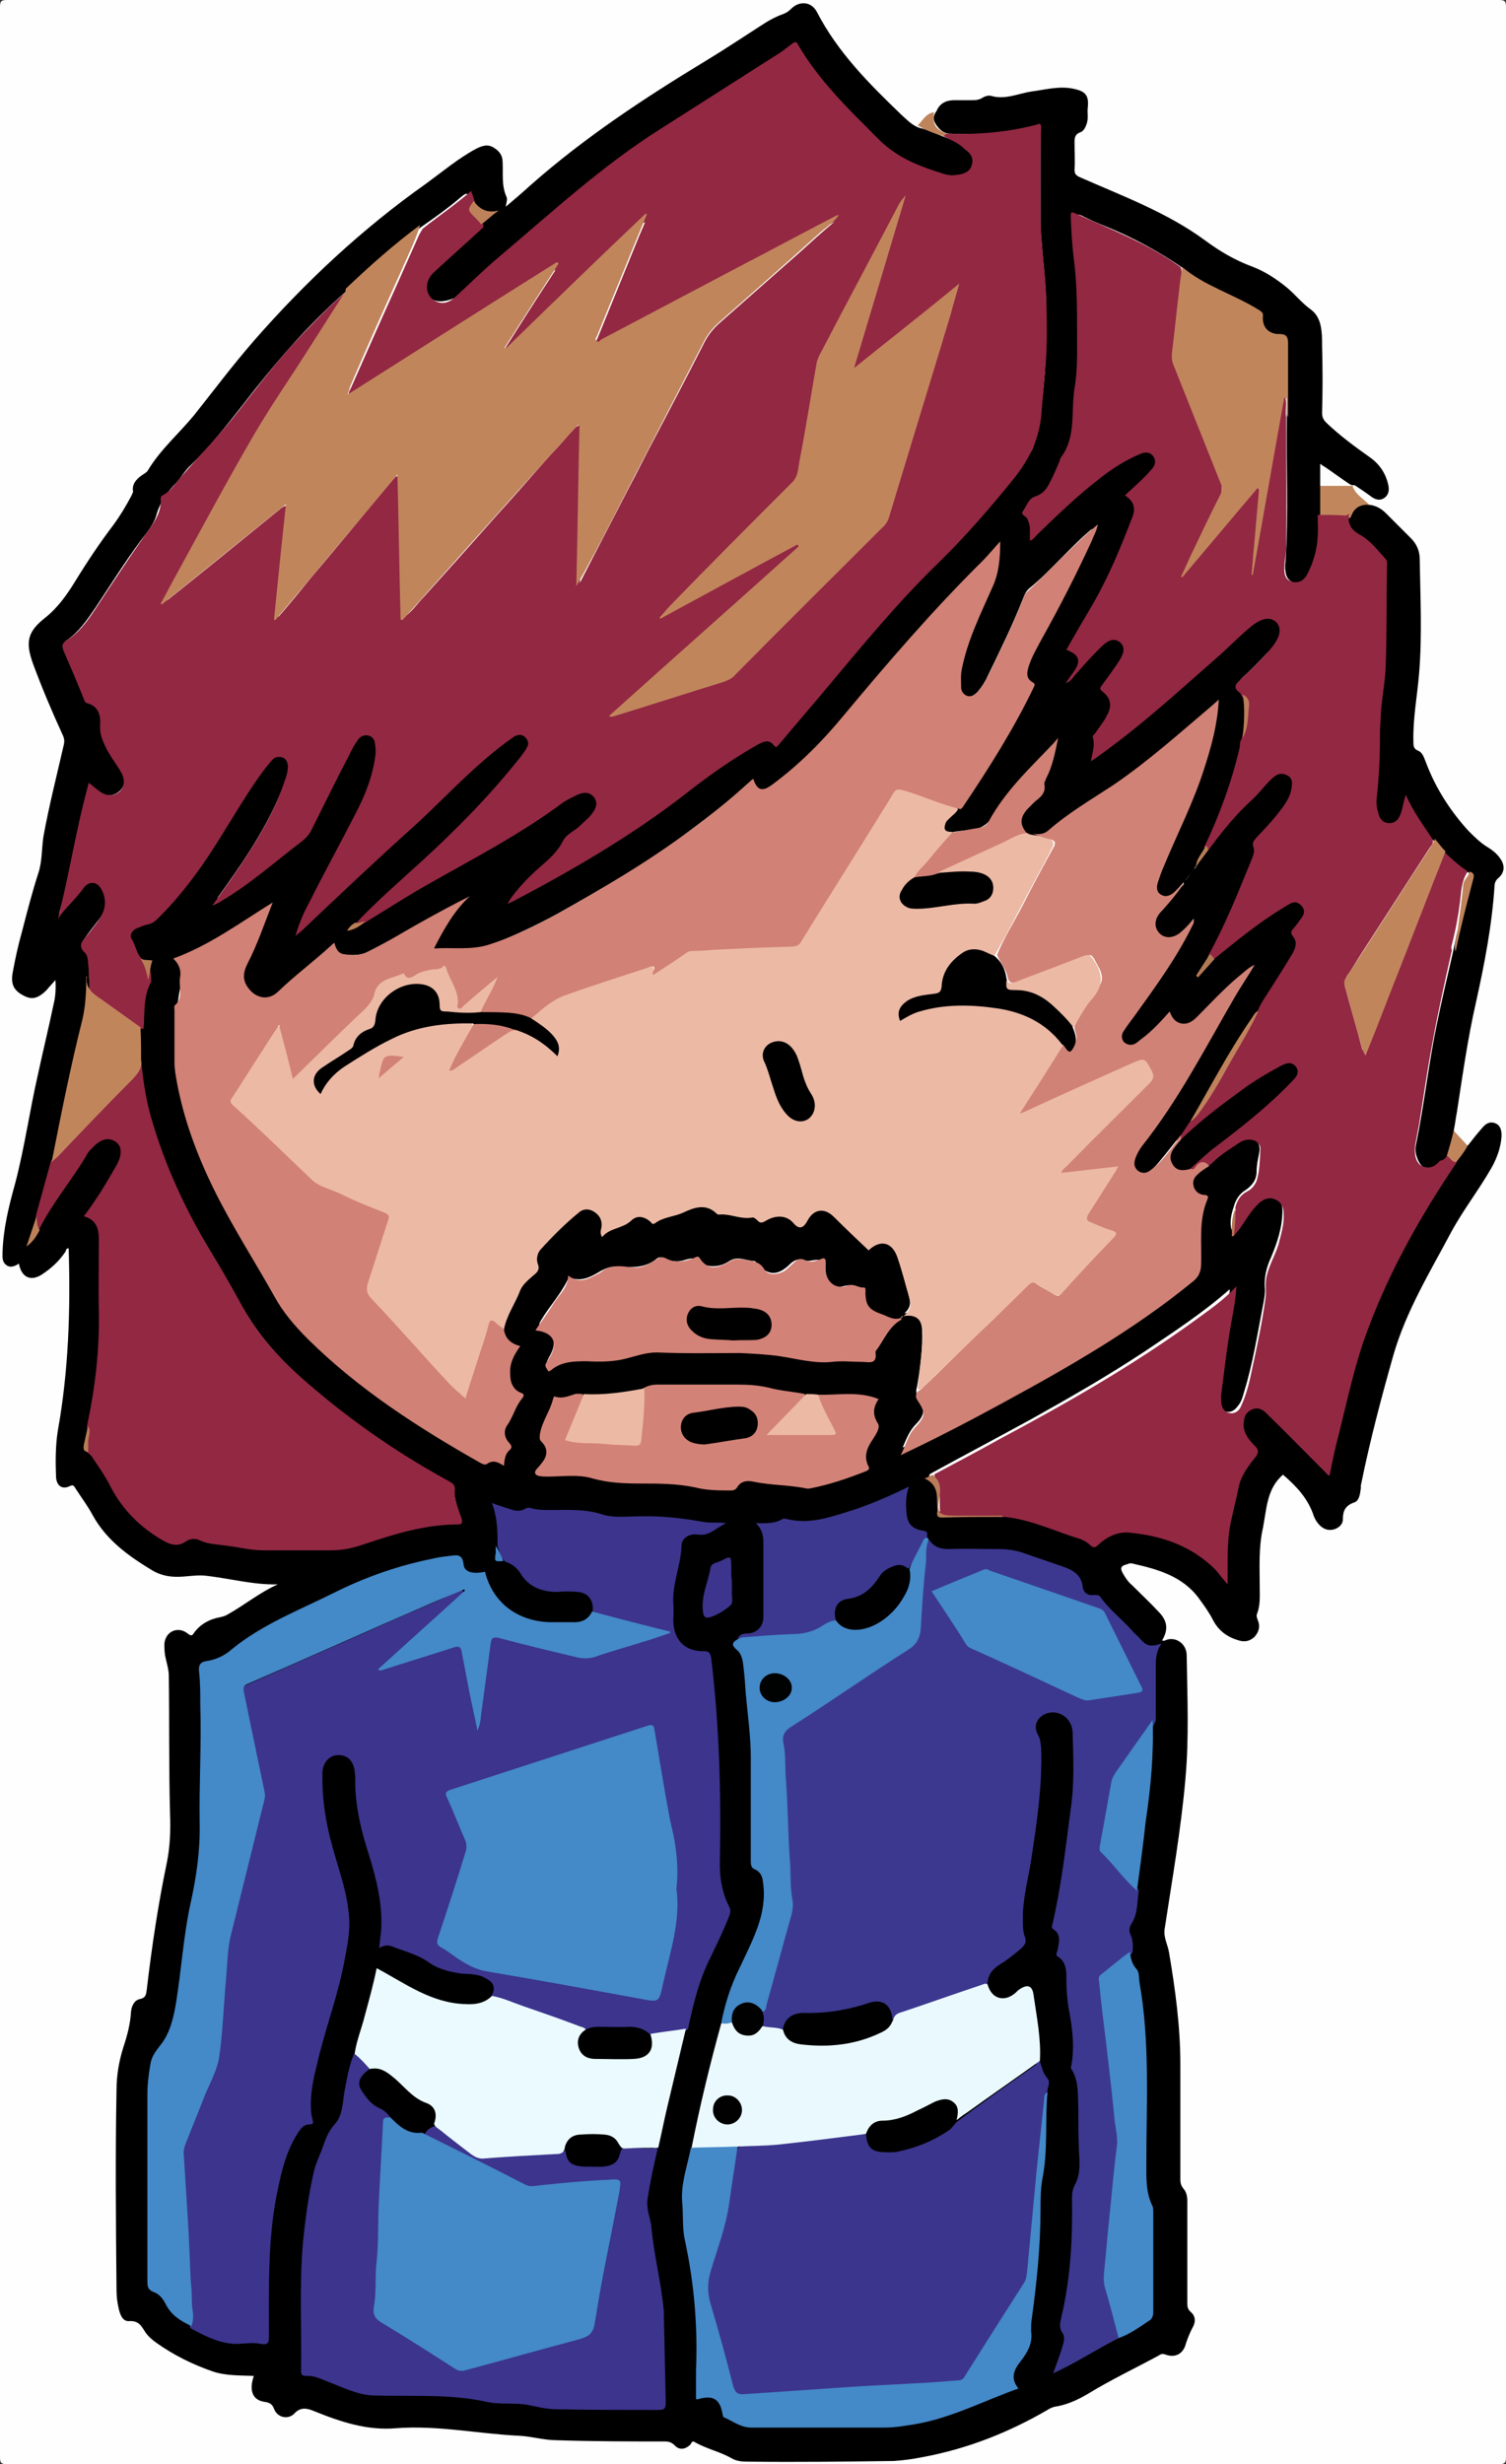 <?xml version="1.0" encoding="utf-8"?>
<!-- Generator: Adobe Illustrator 18.1.1, SVG Export Plug-In . SVG Version: 6.00 Build 0)  -->
<svg version="1.1" id="Layer_1" xmlns="http://www.w3.org/2000/svg" xmlns:xlink="http://www.w3.org/1999/xlink" x="0px" y="0px"
	 viewBox="0 0 239.1 391" enable-background="new 0 0 239.1 391" xml:space="preserve">
<rect x="0" y="0" width="239.1" height="391" fill="#333333" stroke="none"/>
<g>
	<path fill="#FEFEFE" d="M0,195.5C0,130.7,0,65.9,0,1.1C0,0.2,0.2,0,1.1,0C80.1,0,159,0,238,0c0.9,0,1.1,0.2,1.1,1.1
		c0,129.6,0,259.2,0,388.8c0,0.9-0.2,1.1-1.1,1.1c-79,0-157.9,0-236.9,0c-0.9,0-1.1-0.2-1.1-1.1C0,325.1,0,260.3,0,195.5z"/>
	<path d="M233.1,181.7c0.7-0.9,1.4-1.8,2.2-2.7c0.5-0.6,1.1-1.1,2-0.8c0.9,0.3,1.1,1.1,1.1,2c-0.1,1.8-0.7,3.5-1.6,5.1
		c-2,3.5-4.5,6.7-6.4,10.2c-3.4,6.4-7.2,12.6-9.2,19.6c-1.9,6.7-3.7,13.5-5.1,20.4c-0.1,0.3,0,0.6-0.1,1c-0.1,0.8-0.3,1.7-1,1.9
		c-1.4,0.5-1.8,1.3-1.8,2.7c0,0.8-0.7,1.4-1.5,1.6c-0.9,0.2-1.6-0.1-2.2-0.7c-0.4-0.4-0.7-0.9-0.9-1.4c-0.9-2.8-2.8-4.8-4.9-6.6
		c-2.6,2.2-2.6,5.5-3.2,8.5c-0.7,3.1-0.5,6.3-0.5,9.4c0,1.4,0.1,2.8-0.4,4.1c-0.2,0.4,0,0.8,0.1,1.1c0.4,0.9,0.2,1.8-0.5,2.6
		c-0.7,0.7-1.6,0.9-2.5,0.6c-1.8-0.5-3.2-1.5-4.1-3.2c-0.6-1.2-1.4-2.3-2.2-3.4c-2.6-3.6-6.6-4.7-10.6-5.6c-0.3-0.1-0.6,0-0.8,0.1
		c-0.9,0.2-1.3,0.5-0.7,1.5c0.4,0.7,0.8,1.3,1.4,1.8c1.4,1.4,2.8,2.7,4.2,4.2c1.5,1.5,1.6,2.9,0.6,4.6c0.3,0.1,0.5,0,0.7-0.1
		c1.5-0.5,3.1,0.6,3.2,2.3c0.1,6.6,0.4,13.2-0.2,19.8c-0.7,8-2.1,15.9-3.3,23.8c-0.2,1.3,0.5,2.5,0.7,3.7c1,5.9,1.8,11.8,1.8,17.8
		c0,6,0,12,0,18c0,0.6,0,1.1,0.5,1.7c0.7,0.8,0.6,1.8,0.6,2.8c0,5.1,0,10.2,0,15.2c0,0.6,0,1.1,0.6,1.6c0.8,0.7,0.7,1.7,0.2,2.5
		c-0.4,0.8-0.7,1.5-1,2.4c-0.4,1.7-1.7,2.4-3.3,1.8c-0.5-0.2-0.8,0-1.1,0.2c-3.7,2-7.5,3.8-11.1,6c-1.7,1-3.4,1.8-5.4,2.1
		c-0.4,0.1-0.8,0.3-1.1,0.5c-6.2,3.6-12.8,6.2-19.9,7.5c-1.5,0.3-3,0.5-4.5,0.6c-7.8,0.1-15.5,0.2-23.3,0.1c-0.9,0-1.7-0.1-2.4-0.5
		c-1.9-1.1-4-1.5-5.9-2.6c-0.5-0.3-0.5,0.2-0.7,0.4c-0.8,0.8-1.8,0.9-2.5,0.1c-0.5-0.5-1-0.6-1.6-0.6c-5.7,0-11.4,0-17.2-0.2
		c-1.9,0-3.9-0.6-5.8-0.7c-6.5-0.3-13-1.7-19.6-1.2c-4.6,0.4-8.8-1-13-2.7c-1.2-0.5-2.2-0.7-3.2,0.4c-1,1-2.7,0.6-3.2-0.8
		c-0.3-0.8-0.8-1-1.6-1.1c-1.8-0.3-2.4-1.8-1.6-4.1c-2.2-0.1-4.4,0-6.5-0.7c-3.2-1.1-6.2-2.6-8.9-4.5c-0.7-0.5-1.3-1-1.8-1.7
		c-0.6-0.9-1-1.9-2.6-1.8c-1.1,0.1-1.5-1.2-1.7-2.2c-0.2-0.9-0.3-1.8-0.3-2.7c-0.1-10.6-0.2-21.2,0-31.8c0-2.3,0.4-4.6,1.1-6.8
		c0.6-1.8,1.1-3.7,1.2-5.6c0.1-0.9,0.5-1.8,1.4-2c1-0.2,1-0.8,1.1-1.5c0.8-6.8,1.8-13.5,3.2-20.2c0.5-2.5,0.6-5.1,0.5-7.6
		c-0.2-7.3-0.1-14.7-0.2-22c0-0.9-0.3-1.9-0.5-2.8c-0.2-0.8-0.2-1.5-0.2-2.3c0.2-2,2.2-2.8,3.7-1.6c0.5,0.4,0.7,0.4,1-0.1
		c1-1.4,2.5-2.2,4.2-2.5c0.4-0.1,0.8-0.2,1.1-0.4c2.7-1.5,5.1-3.5,8-4.8c-4,0.1-7.8-1-11.7-1.4c-1.4-0.1-2.8,0.2-4.3,0.2
		c-1.4,0-2.7-0.3-3.9-1c-3.8-2.3-7.3-4.8-9.5-8.8c-0.8-1.5-1.8-2.8-2.7-4.2c-0.2-0.3-0.3-0.7-0.9-0.4c-1.2,0.6-2.1,0-2.2-1.4
		c-0.1-2.5-0.1-5.1,0.3-7.5c1.7-9.5,2-19.1,1.7-28.8c-0.4-0.1-0.4,0.3-0.5,0.5c-1,1.5-2.2,2.6-3.7,3.6c-1.8,1.2-3.3,0.5-3.7-1.7
		c-0.6,0.4-1.3,0.7-1.9,0.3c-0.8-0.5-0.7-1.3-0.7-2c0.1-3.8,1-7.4,2-11c1.5-5.7,2.3-11.5,3.6-17.2c0.8-3.7,1.7-7.4,2.5-11.2
		c0.3-1.2,0.4-2.5,0.3-3.9c-0.5,0.6-1,1.1-1.4,1.6c-1.3,1.3-2.3,1.6-3.6,0.9c-1.6-0.8-2.1-1.8-1.8-3.6c0.4-2.2,0.9-4.5,1.5-6.6
		c0.8-3.1,1.6-6.2,2.6-9.3c0.6-1.8,0.5-3.8,0.8-5.8c0.9-4.9,2.1-9.6,3.2-14.4c0.2-0.7,0.1-1.2-0.2-1.8c-1.7-3.7-3.3-7.5-4.7-11.3
		c-1.2-3.4-0.8-5,2-7.2c2-1.6,3.4-3.6,4.7-5.7c1.9-3.1,3.9-6.1,6.1-9c1.1-1.5,2-3,2.9-4.7c0.1-0.3,0.3-0.5,0.2-0.8
		c-0.1-1,0.5-1.7,1.3-2.3c0.4-0.3,0.9-0.5,1.1-0.9c2-3.3,4.9-5.8,7.3-8.7c3.1-3.9,6.1-7.9,9.4-11.7c8.2-9.4,17.3-17.9,27.5-25.1
		c2.6-1.9,5.1-4,7.9-5.5c1-0.5,1.9-0.8,2.9-0.1c0.8,0.5,1.3,1.2,1.3,2.2c0.1,1.9-0.2,3.7,0.6,5.5c0.2,0.4,0,0.9-0.1,1.6
		c1.3-1.1,2.6-2.2,3.8-3.3c8.7-7.7,18.3-14,28.2-20c2.8-1.7,5.5-3.5,8.3-5.3c1.2-0.8,2.4-1.5,3.8-2c0.5-0.2,0.8-0.4,1.2-0.8
		c1.3-1.3,3.2-1.2,4.1,0.5c3.3,6.4,8.3,11.4,13.4,16.3c0.9,0.8,1.7,1.7,2.9,2.1c1.5,0.3,2.7,1,4.1,1.5c1.1,0.4,2.1,0.8,3.1,1.3
		c1.2,0.7,1.7,1.7,1.5,2.8c-0.2,1-1.2,1.8-2.5,1.9c-2.3,0.3-4.2-0.7-6.2-1.5c-2.9-1.1-5.3-2.8-7.4-5c-3.1-3.3-6.6-6.2-9.2-9.9
		c-0.9-1.2-1.8-2.4-2.5-3.6c-0.4-0.7-0.8-0.8-1.5-0.3c-6.3,4.5-13,8.4-19.4,12.5c-5.6,3.6-11,7.6-16.1,11.9
		c-4.4,3.7-8.7,7.6-13.1,11.2c-1.5,1.3-2.8,2.9-4.4,4.1C70.5,48,69,48.1,68,47c-1.1-1.1-1-3,0.2-4.3c1.6-1.8,3.4-3.3,5.2-4.9
		c0.9-0.8,1.8-1.6,2.7-2.3c0.8-0.5,1.4-1.3,2.2-1.7c-1.6,0.3-2.5-0.7-3.3-1.7c-0.8-1.7-0.8-1.7-2.2-0.5c-1.9,1.6-3.9,3-5.9,4.4
		c-4.1,3.1-8.1,6.5-11.8,10.1c-6.2,5.4-11.6,11.7-16.6,18.2c-2.6,3.3-5.2,6.6-8.2,9.5c-0.9,0.8-1.5,1.9-2.3,2.8
		c-1.4,1.4-2.5,2.9-3.1,4.9c-0.4,1.6-1.5,2.9-2.5,4.2c-2.6,3.5-4.9,7.2-7.3,10.8c-1.3,1.9-2.6,3.8-4.5,5.1c-0.6,0.4-0.7,0.9-0.4,1.5
		c1,2.4,2,4.9,3.1,7.3c0.2,0.3,0.4,0.6,0.7,0.8c1.5,0.6,2,1.9,2,3.3c-0.1,2.2,0.8,3.9,1.9,5.5c0.5,0.7,1,1.4,1.4,2.2
		c0.7,1.2,0.6,2.5-0.3,3.3c-0.8,0.8-2,0.9-3.2,0.3c-0.6-0.3-1-0.8-1.7-1.2c-2,6.7-2.8,13.7-4.7,20.3c-0.1,0.2,0.2,0.2,0,0.2
		c0,0,0,0,0-0.1c0.3-0.7,0.8-1.3,1.3-1.9c0.7-0.8,1.4-1.6,2.1-2.5c1.2-1.5,2.8-1.4,3.6,0.4c0.9,2,0.3,3.8-1,5.3
		c-0.7,0.9-1.4,1.8-2.1,2.8c-0.2,0.3-0.5,0.7-0.2,1c1.2,1.5,1,3.2,1.1,4.9c0.2,3.3-0.5,6.5-1.3,9.7c-1.6,6.1-2.7,12.3-3.9,18.4
		c-0.1,0.4-0.2,0.8-0.3,1.2c-0.7,2.9-1.4,5.8-2.4,8.6c-0.5,1.3-0.8,2.6-1.4,3.9c0.5-0.6,0.9-1.3,1.3-2c2.1-4.3,5.2-8,7.6-12
		c0.5-0.7,1.1-1.4,1.9-1.8c1-0.6,1.9-0.7,2.9-0.1c1,0.7,1,1.6,0.9,2.7c-0.1,0.5-0.3,0.9-0.5,1.3c-1.3,2.4-2.6,4.7-4.3,6.9
		c-0.5,0.6-0.6,1,0.2,1.5c1,0.6,1.3,1.7,1.3,2.8c0,5.6,0.2,11.2,0,16.8c-0.2,4.5-0.9,8.9-1.8,13.3c-0.2,1-0.4,1.9-0.6,2.9
		c-0.1,0.5-0.1,0.8,0.4,1.1c0.6,0.4,1,0.9,1.4,1.5c1.9,2.7,3.3,5.8,5.5,8.3c1.6,1.9,3.7,3.2,5.8,4.4c0.8,0.5,1.7,0.5,2.6,0
		c0.9-0.5,1.9-0.4,2.8-0.2c3.4,0.8,6.9,1.4,10.4,1.5c3.4,0.1,6.7,0,10.1,0c1.8,0,3.5-0.4,5.3-1c4.6-1.5,9.2-3.1,14.1-3.1
		c1,0,1.1-0.4,0.8-1.2c-0.4-1.3-0.9-2.6-0.9-4.1c0-0.7-0.5-0.9-1-1.2c-6-3.3-11.7-7.1-17.1-11.3c-4.9-3.8-9.6-7.8-13.2-12.8
		c-2.4-3.3-4.2-7.1-6.3-10.6c-1.8-3-3.7-6.1-5.3-9.3c-2.6-5.4-4.7-11-6.1-16.9c-0.5-2.1-0.5-4.2-0.8-6.3c-0.2-1.6-0.1-3.3-0.1-4.9
		c-0.1-1.6,0.2-3.2,0.3-4.9c0-0.9,0.5-1.8,0.8-2.6c0.2-0.4,0.3-0.8,0.4-1.2c0.3-1.5,0.3-1.5-1.1-2c-0.7-0.3-1.1-0.8-1.2-1.6
		c-0.1-0.4-0.3-0.8-0.6-1.2c-0.7-1.1-0.4-2.2,0.7-2.9c0.1,0,0.1-0.1,0.2-0.1c3.5-0.9,5.4-3.8,7.5-6.4c3.7-4.7,6.7-9.8,9.8-14.9
		c1-1.7,2.2-3.3,3.5-4.9c0.4-0.5,0.9-1,1.7-1c1.2,0,1.9,0.8,1.7,2.1c-0.2,1.8-0.9,3.4-1.6,5c-2.5,5.8-6.1,11-9.8,16.1
		c3.9-2.3,7.4-5.2,11.1-8c2.6-1.9,4.2-4.3,5.5-7.1c1.6-3.2,3.1-6.5,4.9-9.6c0.1-0.1,0,0,0.1-0.1c0.9-1.5,1.7-2,2.6-1.7
		c1,0.3,1.5,1.7,1.3,3.2c-0.4,3.1-1.4,6-2.8,8.8c-2.3,4.8-5,9.5-7.5,14.2c-0.8,1.6-1.5,3.3-2.2,5.1c0.9-0.7,1.7-1.4,2.4-2.1
		c4.4-4.5,9.2-8.8,13.9-13c2.3-2.1,4.6-4.3,6.9-6.5c3.1-3,6.2-6,9.7-8.5c0.3-0.2,0.5-0.4,0.8-0.6c1-0.6,1.7-0.6,2.4,0.1
		c0.8,0.7,0.6,1.5,0.1,2.3c-1.1,1.8-2.5,3.3-3.9,4.9c-1.8,2.1-3.7,4.2-5.7,6.2c-4.2,4-8.3,8-12.7,11.9c-1.6,1.4-3.1,3-4.6,4.6
		c-0.2,0.2-0.5,0.4-0.6,0.7c0.8-0.3,1.3-0.8,1.9-1.3c6-4.1,12.5-7.5,18.8-11.1c3.6-2,7.1-4.1,10.5-6.6c1.2-0.9,2.4-1.7,3.7-2.4
		c0.4-0.2,0.8-0.4,1.2-0.4c0.9-0.1,1.8-0.1,2.4,0.8c0.5,0.8,0.4,1.7-0.1,2.5c-0.8,1.5-2.2,2.4-3.5,3.4c-0.7,0.6-1.3,1.2-1.8,2
		c-0.8,1.3-1.9,2.3-3.1,3.3c-1.7,1.5-3.4,3.1-4.9,5.1c5.5-2.9,10.7-5.9,15.9-9.1c5.3-3.2,10.2-7.1,15.2-10.7c2.5-1.8,5-3.5,7.6-5
		c1-0.6,1.9-0.9,2.9-0.2c0.5,0.3,0.8-0.1,1.1-0.4c4.4-5.3,9-10.5,13.4-15.9c2.3-2.8,4.8-5.6,7.4-8.2c5.4-5.3,10.6-10.7,15.3-16.5
		c1.2-1.5,2.3-3.2,3.5-4.8c0.4-0.6,0.6-1.3,0.8-2c0.8-3.6,1.2-7.2,1.5-10.8c0.2-3.3,0.2-6.5,0.2-9.8c0-3.1-0.3-6.1-0.6-9.2
		c-0.1-1.5-0.3-3.1-0.3-4.7c0-4.8,0-9.5,0-14.3c0-1-0.4-1.1-1.2-0.9c-4.4,1.2-8.9,1.3-13.4,1.1c-0.8-0.1-1.4-0.6-1.9-1.3
		c-0.6-0.8-0.6-1.5,0-2.3c0.5-1.2,1.5-1.7,2.8-1.7c0.9,0,1.8,0,2.6,0c0.7,0,1.3,0,1.9-0.4c0.3-0.2,0.9-0.4,1.3-0.3
		c2.3,0.7,4.4-0.4,6.6-0.7c2.2-0.3,4.4-0.9,6.6-0.4c1.9,0.4,2.4,1.1,2.2,3c-0.1,0.7,0.1,1.5-0.1,2.3c-0.2,0.7-0.5,1.4-1.1,1.6
		c-0.8,0.3-0.9,0.8-0.9,1.6c0,1.4,0.1,2.9,0,4.3c0,0.7,0.2,0.9,0.8,1.2c6.8,3,13.9,5.6,20,10.1c2.3,1.7,4.7,3.1,7.4,4.1
		c2.1,0.8,3.9,2,5.6,3.4c1.3,1.1,2.3,2.4,3.7,3.4c1.8,1.3,1.8,3.7,1.8,5.7c0.1,3.6,0.1,7.1,0,10.7c0,0.7,0.2,1.1,0.7,1.6
		c2.1,2,4.4,3.7,6.8,5.4c1.6,1.1,2.6,2.6,3,4.4c0.2,0.8,0.1,1.6-0.6,2.1c-0.7,0.5-1.4,0.3-2.1-0.2c-0.8-0.6-1.7-1.2-2.6-1.8
		c-0.2,0-0.5,0-0.7-0.1c-1.4-0.9-2.7-1.9-4.2-2.9c-0.2,1.1-0.1,2.2-0.1,3.2c0,1.5,0,3,0,4.5c0.1,2.6,0.1,5.2-0.9,7.7
		c-0.3,0.9-0.7,1.8-1.4,2.5c-0.7,0.7-1.4,0.8-2.3,0.6c-0.9-0.3-1.3-0.9-1.4-1.8c-0.1-0.5-0.1-1,0-1.6c0.5-7.6,0.1-15.2,0.2-22.8
		c0.1-3.9,0-7.8,0-11.8c0-0.9-0.3-1.3-1.2-1.4c-1.8-0.2-2.5-1-2.8-2.7c-0.1-0.6-0.4-1-0.9-1.3c-1.3-0.8-2.6-1.5-4-2.1
		c-2.7-1.1-5.2-2.6-7.5-4.4c-3.9-2.7-8-4.9-12.4-6.7c-1.3-0.5-2.6-1.1-3.8-1.7c-0.7-0.3-0.9-0.1-0.9,0.7c0.3,5,0.9,10,0.9,15.1
		c0,5.6-0.2,11.1-0.8,16.6c-0.2,2-0.5,3.7-1.5,5.5c-0.8,1.4-1.3,3.1-2.1,4.6c-0.5,1-1.2,1.8-2.3,2.2c-0.9,0.3-1.3,1.3-1.8,2
		c-0.1,0.2-0.1,0.4,0,0.6c0.9,1,1,2.2,0.9,3.5c1.9-1.8,3.7-3.5,5.6-5.2c3.3-3,6.7-5.9,10.8-7.9c1.6-0.7,2.5-0.7,3.1,0.2
		c0.6,0.8,0.4,1.8-0.7,3c-0.8,0.9-1.7,1.8-2.6,2.6c-0.4,0.4-0.6,0.7-0.2,1.2c0.7,1,0.6,2,0.2,3.1c-2.5,6.8-5.7,13.4-9.7,19.5
		c-0.5,0.7-0.8,1.2,0.2,1.8c0.9,0.5,1,1.6,0.4,2.6c-0.2,0.4-0.6,0.8-0.8,1.2c1.3-1.8,2.8-3.4,4.3-4.9c0.3-0.3,0.6-0.6,1-0.8
		c0.8-0.4,1.6-0.4,2.4,0.2c0.8,0.6,0.7,1.5,0.4,2.3c-0.6,1.5-1.7,2.7-2.6,4c-0.6,0.7-0.8,1.3,0,2c0.7,0.7,0.8,1.7,0.5,2.7
		c-0.1,0.4-0.2,0.8-0.5,1.1c-1.4,1.8-2.5,3.6-2.1,6c2.3-1.5,4.5-3.2,6.7-5.1c5.7-4.9,11.5-9.6,16.8-14.8c0.8-0.8,1.7-1.4,2.7-1.9
		c0.9-0.5,1.9-0.5,2.7,0.3c0.8,0.7,0.9,1.7,0.5,2.6c-0.4,1.1-1.2,2.1-2.1,2.9c-1.2,1.3-2.5,2.6-3.8,3.8c-0.6,0.6-1,1.1-0.3,1.9
		c0.2,0.2,0.3,0.6,0.4,0.9c0.6,2.2,0.3,4.4,0,6.5c-1.1,6-3.2,11.8-5.9,17.3c-0.4,1.2-1.2,2.2-1.6,3.3c-0.6,0.9-1.2,1.7-1.9,2.5
		c-0.6,0.7-1.2,1.4-1.9,2c-0.7,0.6-1.4,0.9-2.3,0.4c-0.8-0.5-0.9-1.4-0.7-2.2c0.7-2.4,1.8-4.6,2.8-6.9c2.6-5.5,4.8-11.2,6.2-17.1
		c0.3-1.4,0.4-2.8,0.6-4.2c-4.4,3.7-8.6,7.6-13.3,11c-3.6,2.6-7.4,4.9-11,7.5c-0.6,0.4-1.2,0.8-1.7,1.3c-0.9,0.9-1.9,1.2-3.2,1
		c-0.3-0.1-0.6-0.2-0.8-0.4c-1.2-1.5-1.4-2.6-0.1-3.8c1.8-1.8,2.8-3.9,3.6-6.4c0.4-1.3,0.6-2.6,1-3.9c-3.5,3.5-7.1,6.9-9.5,11.2
		c-0.9,1.5-2.1,2.2-3.8,2.3c-1,0.1-2,0.2-3,0.4c-1.4-0.1-1.8-0.9-1-2.1c0.5-0.7,1.3-1.2,1.8-1.9c1.1-1.1,1.7-2.5,2.6-3.7
		c3.2-4.8,6.2-9.8,8.7-15c0.2-0.4,0.5-0.8,0-1.3c-0.8-0.9-0.6-1.9-0.3-2.9c0.6-1.8,1.6-3.4,2.5-5c3-5.3,5.7-10.7,8.2-16.3
		c-3.5,2.9-6.4,6.5-9.9,9.4c-0.5,0.4-0.8,0.9-1,1.5c-1.7,4.3-3.7,8.4-5.7,12.5c-0.4,0.9-1,1.8-1.6,2.5c-0.6,0.6-1.3,1-2.1,0.7
		c-0.8-0.3-1.1-1-1.1-1.8c-0.1-2.2,0.4-4.4,1.2-6.4c0.5-1.4,1.2-2.7,1.7-4.1c0.8-2,1.5-4,2.5-6c0.8-1.6,0.8-3.4,0.9-5.5
		c-1.6,1.7-3,3.1-4.3,4.6c-1.3,1.4-2.6,2.7-3.9,4.1c-4.8,4.7-9,10-13.3,15.1c-4,4.7-8.1,9.4-12.9,13.3c-0.7,0.5-1.3,1-2.1,1.4
		c-0.7,0.4-1.5,0.4-2-0.3c-0.8-1.1-1.3-0.3-1.8,0.1c-2.6,2.4-5.4,4.5-8.2,6.6c-6.7,5.1-14,9.3-21.3,13.4c-3.3,1.8-6.7,3.4-10.2,4.8
		c-2.9,1.2-5.9,0.8-8.9,0.8c-0.8,0-0.9-0.6-0.6-1.2c1.3-2.4,2.6-4.9,4.7-6.6c-3.8,2-7.6,4.1-11.4,6.3c-1.1,0.6-2.3,1.2-3.4,1.8
		c-1.2,0.7-2.5,0.7-3.8,0.6c-0.7,0-1.3-0.3-1.6-0.8c-0.5-0.8-0.8-0.5-1.3,0c-2.5,2.2-5.2,4.2-7.6,6.6c-1.2,1.2-3.1,1.4-4.3,0.5
		c-1.6-1.1-2.2-2.8-1.5-4.5c1.4-3.1,2.7-6.2,3.9-9.5c-3.3,2.3-6.8,4.3-10.2,6.3c-1.1,0.7-2.3,1.3-3.6,1.7c-0.6,0.2-0.7,0.5-0.4,1
		c0.5,1.1,0.6,2.3,0.4,3.5c-0.9,4.2-0.9,8.5-0.7,12.7c0.2,4.2,1.6,8.2,3,12.2c1.8,5,4.2,9.7,7,14.2c1.6,2.7,3.2,5.4,4.7,8.1
		c2.7,5,6.5,9,10.9,12.7c6.9,5.8,14.5,10.7,22.3,15.2c0.6,0.3,1.2,0.5,1.8,0.2c0.2-0.1,0.5-0.1,0.7-0.1c0.5-0.1,1.1,0.5,1.3,0.1
		c0.4-0.6,0.7-1.3,1-2c0.2-0.3-0.1-0.6-0.3-0.9c-0.7-1.2-0.7-2.3,0.2-3.5c0.8-1,1-2.3,1.8-3.4c0.2-0.3,0.1-0.6-0.2-0.8
		c-1.9-2.2-2.1-3.9-0.7-6.4c0.3-0.6,0.5-0.9-0.3-1.4c-0.9-0.5-1.5-1.3-1.6-2.4c0-0.2,0-0.3,0-0.5c1.3-2.8,1.9-5.9,4.4-8.1
		c0.7-0.6,1.1-1.3,0.9-2.3c-0.2-1,0.3-1.9,1-2.6c1.7-1.7,3.4-3.5,5.3-5.1c1-0.8,2-0.9,3.1-0.4c1.1,0.5,1.5,1.5,1.3,2.6
		c-0.1,0.9,0.1,0.9,0.8,0.5c1.2-0.6,2.6-1.1,3.7-1.9c0.9-0.6,1.9-0.6,2.8,0c0.5,0.3,0.9,0.3,1.5,0.1c1.8-0.8,3.7-1.2,5.5-1.9
		c1.2-0.4,2.3-0.4,3.3,0.4c0.5,0.3,1.1,0.3,1.6,0.5c1.8,0.7,3.9-0.1,5.6,1c0.4,0.3,0.8-0.1,1.2-0.3c1.5-0.6,2.9-0.7,4.2,0.6
		c0.8,0.8,1.3,0.6,1.9-0.3c1.3-2,3-2.2,4.6-0.5c1.5,1.5,3.1,2.7,4.5,4.3c0.5,0.5,0.9,0.6,1.6,0.2c1.4-0.8,2.9-0.4,3.6,1.1
		c1.2,2.5,1.8,5.2,2.4,7.9c0.3,1.3-0.4,2.2-1.7,2.8c-0.8,0.5-1.6,0.4-2.4,0c-0.2-0.1-0.4-0.3-0.6-0.3c-1.9-0.4-2.8-1.6-3.1-3.5
		c-0.1-0.9-1.1-1.3-2.3-1.1c-0.5,0.1-1,0.3-1.5,0.1c-1.4-0.3-2.3-1.3-2.4-2.8c-0.1-1.5-0.1-1.5-1.5-1.3c-0.4,0.1-0.7,0.1-1.1,0
		c-1.1-0.4-1.8,0-2.5,0.7c-1.9,1.8-3.4,1.7-5.1-0.2c-0.1-0.1-0.3-0.4-0.4-0.4c-1.3,0-2.6-0.9-4,0c-0.9,0.6-1.9,0.9-3,0.8
		c-0.5-0.1-1.1-0.1-1.4-0.5c-0.8-0.9-1.6-0.8-2.6-0.5c-1.1,0.4-2.2,0.3-3.3-0.2c-0.4-0.2-0.9-0.3-1.2,0c-1.9,1.6-4.1,1.4-6.3,1.3
		c-0.9-0.1-1.7,0.2-2.5,0.6c-1.5,0.9-3,1.8-4.8,1.2c-0.3-0.1-0.4,0-0.6,0.3c-1.1,2.3-2.9,4.2-4.2,6.4c-0.4,0.7-0.5,0.9,0.4,1.3
		c1.5,0.6,2,2.1,1.3,3.7c-0.2,0.5-0.5,0.9-0.7,1.4c-0.1,0.2-0.1,0.4,0,0.6c0.1,0.2,0.4,0.2,0.5,0c2.3-1.6,4.9-1.2,7.4-1.2
		c2.2,0,4.3-0.4,6.4-1c1.4-0.4,2.9-0.4,4.4-0.4c4.8,0.2,9.6,0.2,14.4,0c0.2,0,0.5-0.1,0.7,0c2.1,0.6,4.4,0.5,6.5,1.1
		c0.7,0.2,1.3,0.2,2,0.2c2.7,0,5.4-0.1,8,0c0.6,0,0.7-0.2,0.9-0.7c1-2.4,2-4.8,4.7-5.9c1.9-0.8,3.5,0.3,3.6,2.4c0.1,3-0.3,6-0.8,9
		c-0.2,0.6-0.2,1.1,0.2,1.7c1.1,1.7,1.1,2.8-0.4,4.3c-1,1-1.5,2.3-2.1,3.7c3.6-1.5,6.9-3.4,10.3-5.1c6.1-3.1,12-6.4,17.9-9.9
		c6-3.6,11.8-7.5,17.2-11.9c0.9-0.7,1.2-1.5,1.2-2.6c0.1-2.7,0.1-5.4,0.4-8.1c0-0.2,0.1-0.5,0.1-0.7c0.5-1.1,0.5-1.8-0.8-2.4
		c-1.2-0.5-1.2-2.1-0.2-3.2c0.6-0.6,1.4-1,2-1.5c1.2-1.2,2.6-2.2,4-3.2c0.5-0.4,1.1-0.8,1.8-0.9c1.8-0.3,3.1,1,2.7,2.8
		c-0.2,1-0.4,1.9-0.4,2.9c0,1.3-0.7,2.2-1.7,2.9c-1,0.6-1.6,1.5-1.9,2.6c-0.4,1.2-0.7,2.4-0.4,3.7c1.2-1.6,2.1-3.4,3.6-4.8
		c0.9-0.8,1.8-1.3,2.9-0.8c1.1,0.5,1.6,1.4,1.6,2.6c0,2.6-0.8,5-1.8,7.4c-0.7,1.5-1.1,3.1-1,4.7c0.1,1-0.1,2-0.3,3
		c-0.9,4.6-1.6,9.2-3,13.7c-0.2,0.7-0.4,1.5-0.9,2.1c-0.5,0.7-1.1,1.2-2,1c-0.9-0.2-1.4-0.8-1.6-1.7c-0.1-0.7-0.1-1.4,0-2
		c0.5-5.1,1.4-10.1,2.2-15.2c0-0.1,0.1-0.3,0-0.5c-4.2,3.7-8.8,6.7-13.4,9.8c-5.9,3.9-12,7.4-18.1,10.8c-5.3,2.9-10.6,5.7-15.9,8.6
		c-0.3,0.2-0.4,0.4-0.1,0.7c1.2,1.1,1.1,2.5,1.1,3.9c0,1.5,0,1.5,1.4,1.5c2.9,0,5.8,0,8.6,0c2,0.2,3.9,0.6,5.7,1.3
		c1.7,0.7,3.5,1.3,5.4,1.7c1.2,0.3,2.1,1.4,3.2,1.5c1.1,0.1,1.9-1.3,3.1-1.6c1.3-0.4,2.6-0.7,3.9-0.5c4.1,0.7,8,2.1,11.4,4.7
		c1,0.8,1.8,1.8,2.8,3c-0.4-5,0.3-9.5,1.5-14c0.5-1.8,1.2-3.4,2.3-4.8c1.1-1.4,1.1-1.5-0.1-2.8c-0.8-0.9-1.2-1.8-1.2-3
		c0-1.2,0.5-2.1,1.6-2.6c1-0.5,1.9,0,2.6,0.7c2.8,2.8,5.7,5.7,8.5,8.5c0.3,0.3,0.5,0.6,1.1,0.9c0.4-2.2,0.9-4.3,1.4-6.4
		c1.7-6.7,3.1-13.6,6-20c3.6-7.9,7.6-15.7,12.7-22.8C231.7,183.4,232.1,182.4,233.1,181.7z"/>
	<path d="M217.4,80.1c1,0.1,1.9,0.6,2.6,1.3c1.3,1.3,2.7,2.7,4,4c0.9,0.9,1.4,2,1.4,3.3c0.1,6.1,0.4,12.2-0.1,18.2
		c-0.3,3.6-1,7.2-0.9,10.8c0,0.6,0,1.1,0.7,1.4c0.8,0.3,1,1.2,1.3,1.9c1.5,4,3.8,7.6,6.7,10.8c1,1,2,2,3.2,2.7
		c0.8,0.5,1.5,1.1,2,1.9c0.7,1.1,0.5,2.2-0.5,3c-0.3,0.3-0.4,0.5-0.5,0.9c-0.4,6.4-1.6,12.6-3,18.9c-1.3,5.7-2.1,11.5-3,17.3
		c-0.2,1-0.3,2-0.5,2.9c0.2,1.5-0.4,2.9-0.9,4.2c-0.1,0.2-0.2,0.4-0.3,0.6c-0.8,1.1-1.8,1.6-2.9,1.3c-1.2-0.3-1.6-1.3-1.9-2.4
		c-0.1-0.5-0.1-1,0-1.4c1.3-6.3,2-12.8,3.3-19.1c0.8-3.9,1.7-7.7,2.6-11.6c0.7-3.6,1.7-7.2,2.5-10.8c0.1-0.5,0.5-1.1,0-1.7
		c-1.4-0.9-2.8-2-4-3.3c-0.7-0.7-1.2-1.5-1.9-2.1c-1.4-1.9-2.7-3.7-3.8-6c-0.2,0.9-0.3,1.7-0.7,2.4c-0.5,0.9-1.1,1.6-2.2,1.6
		c-0.9,0-1.6-0.8-2-2c-0.2-0.9-0.3-1.7-0.2-2.6c0.3-2.7,0.5-5.4,0.4-8.1c-0.1-3.3,0.3-6.5,0.7-9.8c0.2-1.7,0.4-3.3,0.3-5
		c-0.1-4.3,0.1-8.6,0.2-12.9c0-1.1-0.3-1.9-1.1-2.7c-1.2-1.1-2.2-2.3-3.6-3.1c-1.3-0.7-1.5-1.9-1.2-3.2
		C215.1,80.1,215.8,79.8,217.4,80.1z"/>
	<path fill="#C1865C" d="M217.4,80.1c-1.3-0.1-2.3,0.4-2.8,1.6c-0.1,0.2-0.1,0.5-0.4,0.5c-1.5-0.1-3.1,0.4-4.6-0.3
		c0-1.6,0-3.2,0-4.8c1.6-0.7,3.3-0.5,4.9,0c0.2-0.1,0.3,0,0.3,0.2C215.3,78.5,216.5,79.2,217.4,80.1z"/>
	<path fill="#C1855C" d="M229.7,183.4c0.4-1.3,0.8-2.7,1.1-4c0.7,0.8,1.5,1.6,2.2,2.4c-0.5,1-1.2,1.8-1.8,2.6
		C230.4,184.7,230,184,229.7,183.4z"/>
	<path fill="#BF845B" d="M149.8,21.6c-1.4-0.4-2.8-0.9-4.1-1.7c0.8-0.8,1.3-1.9,2.6-2.1c-0.3,1.9,0.2,2.7,2,3.4
		C150.3,21.6,150,21.6,149.8,21.6z"/>
	<path fill="#932843" d="M149.8,21.6c0.2-0.1,0.3-0.3,0.5-0.4c4.8,0.2,9.6-0.2,14.2-1.4c0.3-0.1,0.8-0.4,0.8,0.4
		c-0.2,4.6-0.1,9.2-0.1,13.8c0,4.3,0.7,8.6,0.9,12.9c0.1,3.7,0.2,7.4-0.1,11.1c-0.2,2.7-0.5,5.4-0.7,8.1c-0.4,3.8-2,6.9-4.3,9.8
		c-3.8,4.7-7.7,9.2-12,13.4c-6.3,6.1-11.9,12.9-17.6,19.7c-2.5,3-5.1,6-7.7,9.1c-0.4,0.5-0.5,0.6-1,0c-0.7-0.8-1.5-0.4-2.3,0
		c-4.1,2.3-7.9,5-11.6,7.9c-8.5,6.6-17.8,12-27.3,17c-0.3,0.1-0.6,0.3-0.9,0.4c0.6-1.3,3-4,5.1-5.8c1.4-1.2,2.8-2.4,3.7-4.2
		c0.5-1,1.7-1.5,2.5-2.2c0.7-0.7,1.5-1.3,2.1-2.1c0.6-0.8,1-1.7,0.3-2.6c-0.7-0.9-1.7-0.8-2.6-0.4c-0.8,0.4-1.7,0.8-2.4,1.3
		c-6.7,5-14.1,8.8-21.3,12.9c-3.4,1.9-6.6,4-9.9,6c-0.5,0.2-1,0.8-1.6,0.2c3.3-3.5,6.9-6.6,10.4-9.8c5.7-5.2,11.1-10.7,15.9-16.8
		c0.3-0.4,0.6-0.8,0.8-1.2c0.4-0.6,0.3-1.2-0.2-1.7c-0.5-0.5-1.1-0.5-1.8-0.1c-1.6,1.1-3.1,2.3-4.5,3.5c-4.1,3.5-7.7,7.4-11.7,11
		c-5.9,5.3-11.6,10.7-17.4,16.2c-0.3,0.3-0.6,0.5-1.1,0.9c0.6-2,1.3-3.7,2.2-5.3c2.4-4.8,5-9.5,7.4-14.2c1.5-2.9,2.7-5.9,3.1-9.2
		c0.1-0.7,0-1.3-0.1-2c-0.1-0.6-0.5-1-1.1-1.1c-0.6-0.1-1.1,0.1-1.5,0.6c-0.6,0.8-1.1,1.7-1.5,2.6c-2,3.8-3.9,7.7-5.8,11.5
		c-0.4,0.9-1,1.6-1.8,2.2c-4.2,3.2-8.1,6.7-12.7,9.4c-0.4,0.3-0.9,0.5-1.4,0.7c1-1.4,2-2.8,3-4.2c3.3-4.8,6.5-9.7,8.4-15.3
		c0.3-0.8,0.6-1.7,0.6-2.5c0-0.7-0.2-1.2-0.8-1.5c-0.6-0.2-1.2-0.1-1.6,0.3c-1.1,1.2-2,2.5-2.9,3.8c-2.9,4.3-5.4,8.8-8.3,13
		c-2.2,3.1-4.5,6-7.2,8.6c-0.4,0.4-0.9,0.7-1.5,0.8c-0.6,0.1-1.1,0.4-1.7,0.6c-0.7,0.3-1.2,1.1-0.8,1.7c0.7,1.1,0.8,2.6,1.9,3.4
		c1.2,0.8,1.2,2.1,1.2,3.4c-1.3,2.3-1,4.9-1.2,7.4c-0.6,0.2-0.9-0.2-1.3-0.5c-2.1-1.6-4.3-3.2-6.5-4.7c-0.5-0.4-0.8-0.8-0.8-1.5
		c0-0.5,0.1-1-0.1-1.4c0-0.7,0-1.4-0.1-2c0-0.7-0.1-1.5-0.5-1.9c-1.1-1-0.6-1.7,0.1-2.5c0.6-0.7,1.2-1.5,1.8-2.3
		c1.2-1.6,1.7-3.2,0.8-5.1c-0.7-1.5-2.1-1.6-3-0.3c-1.2,1.7-2.8,3-4,4.8c1.8-7.1,2.9-14.4,4.9-21.6c0.6,0.5,1.2,1,1.9,1.5
		c1.1,0.7,2.2,0.6,3-0.1c0.8-0.8,0.9-1.9,0.2-3.1c-0.8-1.4-1.8-2.6-2.5-4.1c-0.5-1.1-0.9-2.1-0.8-3.3c0.1-1.5-0.2-3-2-3.5
		c-0.4-0.1-0.5-0.4-0.6-0.7c-1-2.5-2.1-5.1-3.2-7.6c-0.3-0.8-0.3-1.2,0.5-1.7c1.8-1.1,3.1-2.8,4.3-4.6c2.7-4.1,5.4-8.2,8.2-12.2
		c1.2-1.7,2.6-3.4,2.4-5.7c0-0.2,0.1-0.4,0.3-0.5c1.4-0.7,2.1-2,3.1-3.1c2.7-3.1,5.5-6,8.1-9.2c3.3-4.1,6.4-8.4,10.1-12.3
		c2.6-2.7,5.2-5.5,8.1-7.9c0.4,0.5-0.1,0.9-0.3,1.3c-3.6,5.6-7.1,11.2-10.8,16.7c-3,4.5-5.5,9.3-8.1,14c-3.2,5.7-6.3,11.5-9.5,17.2
		c5.9-4.7,11.8-9.5,17.7-14.3c0.2-0.1,0.3-0.3,0.5-0.4c0.3-0.2,0.5-0.4,0.9-0.3c0.4,0.2,0.3,0.6,0.3,1c-0.1,1.4-0.2,2.9-0.4,4.3
		c-0.5,4-0.8,8.1-1.3,12.3c1.9-2.2,3.7-4.4,5.4-6.5c4.3-5,8.4-10.1,12.7-15.2c0.3-0.3,0.6-0.8,1-0.6c0.5,0.2,0.4,0.8,0.4,1.2
		c0.1,4.8,0.3,9.6,0.3,14.4c0,2.2,0.3,4.4,0.2,6.7c1.3-0.9,2.1-2.2,3.1-3.2c3.7-4.1,7.4-8.2,11-12.3c3-3.3,6-6.7,8.9-10
		c1.1-1.2,2.2-2.3,3.2-3.6c0.3-0.4,0.6-0.7,1-1c0.7-0.5,1-0.4,1.1,0.5c0.1,1.9,0.1,3.8-0.1,5.6c-0.1,0.6-0.1,1.2-0.1,1.8
		c0,5.4,0,10.8-0.2,16.2c0,0.3,0,0.5-0.1,0.7c2.6-5,5.2-10.1,7.8-15.1c1.4-2.6,2.7-5.3,4.1-7.9c2.7-5.1,5.3-10.1,7.9-15.2
		c0.6-1.2,1.4-2.2,2.4-3.1c4.2-3.7,8.4-7.4,12.6-11.1c1.9-1.7,3.7-3.4,5.7-5c-7.8,4.1-15.5,8.2-23.2,12.3c-4.3,2.3-8.6,4.5-12.9,6.9
		c-0.1,0.1-0.3,0.2-0.4,0.2c-0.4,0.1-0.8,0.4-1.1,0.1c-0.4-0.3-0.2-0.7,0-1.1c2.2-5.4,4.4-10.8,6.6-16.2c0.3-0.7,0.6-1.4,0.9-2.1
		c-0.4,0-0.5,0.3-0.7,0.5c-5.1,5.2-10.5,10.1-15.7,15.2c-1.5,1.5-3.1,3-4.7,4.5c-0.3,0.3-0.6,0.8-1.1,0.4c-0.3-0.3,0.1-0.7,0.3-1.1
		c2.4-3.8,4.9-7.7,7.4-11.5c0.1-0.1,0.2-0.3,0.3-0.5c-2.2,1.3-4.3,2.7-6.4,4c-8.3,5.3-16.7,10.6-25,15.9c-0.4,0.2-0.8,0.7-1.2,0.3
		c-0.5-0.4-0.1-1,0.1-1.4c2.3-5.2,4.6-10.4,7-15.7c1.2-2.7,2.4-5.4,3.6-8.1c0.2-0.5,0.5-1,0.8-1.5c2.5-2,5.2-3.8,7.7-6
		c0.3,0.8,0.5,1.4,0.7,2.1c-0.7,1.1-0.3,2,0.7,2.7c0.3,0.2,0.7,0.5,0.5,1c-2.6,2.4-5.2,4.7-7.8,7.1c-1.7,1.5-1.4,4,0.5,4.7
		c1.1,0.4,2,0,2.8-0.7c2.4-2.2,4.6-4.4,7.1-6.5c8.3-7,16.3-14.4,25.5-20.2c6.1-3.9,12.1-7.7,18.2-11.6c1-0.6,1.9-1.3,2.8-2
		c0.4-0.3,0.7-0.3,0.9,0.2c3.4,5.8,8.2,10.4,12.9,15.1c3,3,6.7,4.3,10.6,5.5c0.7,0.2,1.4,0.1,2.1,0c1-0.2,1.8-0.6,2-1.6
		c0.3-1-0.2-1.8-1.1-2.4C152,22.5,150.8,22.2,149.8,21.6z"/>
	<path fill="#ECB9A5" d="M143.1,209.1c1.4-1,1.7-1.8,1.2-3.4c-0.6-2-1.1-4.1-1.8-6.1c-0.8-2.5-2.7-3-4.6-1.2
		c-1.9-1.8-3.7-3.5-5.5-5.3c-1.5-1.5-3.2-1.3-4.2,0.6c-0.7,1.3-1.4,1.4-2.3,0.3c-1-1.1-2.6-1.3-4.3-0.3c-0.5,0.3-0.9,0.5-1.4-0.1
		c-0.2-0.2-0.6-0.5-0.8-0.4c-1.7,0.3-3.2-0.5-4.8-0.5c-0.3,0-0.6,0.1-0.8-0.1c-1.7-1.7-3.6-1-5.3-0.2c-1.5,0.7-3.2,0.7-4.5,1.7
		c-0.4,0.3-0.6-0.1-0.8-0.3c-1-0.8-2.1-1-3-0.1c-1.4,1.3-3.4,1.1-4.6,2.6c-0.4-0.6-0.2-1.1-0.1-1.6c0.1-1-0.2-1.7-1-2.3
		c-0.8-0.6-1.8-0.7-2.6,0c-2.2,1.8-4.2,3.8-6.1,5.9c-0.5,0.6-0.7,1.5-0.4,2.3c0.3,0.7,0,1.2-0.5,1.6c-0.9,0.8-2,1.6-2.4,2.8
		c-0.8,2-2.1,3.8-2.5,6c-0.4,0.2-0.7-0.1-1-0.3c-1.1-0.7-1.1-0.7-1.5,0.6c-1,3.3-2,6.6-3.1,9.8c-0.5,1.5-0.7,1.6-1.7,0.4
		c-4.4-4.6-8.7-9.4-13-14.1c-0.1-0.1-0.2-0.3-0.4-0.4c-1.7-1.2-1.7-2.6-1-4.4c1.1-2.7,1.8-5.6,2.7-8.3c0.4-1,0.1-1.4-0.8-1.8
		c-3.1-1.3-6.2-2.7-9.4-4c-0.7-0.3-1.3-0.6-1.8-1.1c-3.6-3.6-7.5-7-11.1-10.6c-2-2-2-1.9-0.4-4.3c1.9-3,3.8-5.9,5.7-8.9
		c0.2-0.4,0.4-0.9,0.9-0.8c0.5,0.1,0.6,0.6,0.7,1c0.5,1.8,0.9,3.6,1.4,5.5c0.1,0.4,0.1,0.8,0.4,1.1c0.2,0,0.4-0.1,0.5-0.3
		c3.5-3.5,7.2-6.9,10.7-10.3c0.6-0.6,1-1.5,1.3-2.3c0.3-0.7,0.7-1.3,1.1-1.9c0.4-0.5,0.8-0.8,1.4-0.8c0.6,0,1.3-0.1,1.8-0.4
		c0.2-0.1,0.4-0.2,0.6-0.1c0.9,0.8,1.6,0.2,2.4-0.2c0.9-0.4,1.9-0.4,2.8-0.6c1.9-0.4,1.9-0.4,2.5,1.5c0.5,1.4,1.6,2.6,1.2,4.5
		c0.9-0.4,1.5-1,2-1.4c1.1-1,2.3-1.9,3.4-2.9c0.2-0.2,0.5-0.5,0.8-0.3c0.3,0.2,0.2,0.6,0,0.9c-1,1.6-1.7,3.4-2.9,5
		c-1.4,0.2-2.8,0.3-4.1,0.3c-1.9,0.1-2.7-0.4-2.9-2.4c-0.1-1.3-1.4-1.9-2.7-2c-2-0.2-5.2,1.5-6.1,3.3c-0.4,0.7-0.4,1.5-0.5,2.2
		c-0.1,0.8-0.5,1.3-1.3,1.6c-1.1,0.4-1.8,1.1-2.2,2.2c-0.2,0.6-0.6,0.9-1.1,1.2c-1.3,0.8-2.5,1.7-3.8,2.5c-1.1,0.7-1.5,1.7-1.2,2.7
		c0.1,0.2,0.1,0.4,0.3,0.5c0.2,0.1,0.4-0.1,0.5-0.3c1.6-3,4.7-4.3,7.4-6c3.6-2.3,7.5-3.9,11.8-4.3c1.5-0.1,3.1-0.2,4.6,0.1
		c0.5,0.7-0.1,1.2-0.4,1.7c-0.9,1.7-1.8,3.4-2.7,5.1c1.3-0.8,2.6-1.6,3.9-2.5c1.4-1,2.9-2,4.4-3c0.5-0.3,1-0.6,1.7-0.6
		c2.5,0.6,4.5,2,6.5,3.8c0.2-1-0.2-1.6-0.7-2.3c-0.7-1-1.7-1.6-2.6-2.3c-0.4-0.3-0.9-0.4-1-1c0-0.3,0.2-0.5,0.5-0.7
		c1.9-1.2,3.6-2.7,5.9-3.4c3.9-1.2,7.8-2.6,11.7-3.9c0.7-0.2,1.5-0.6,1.7,0.6c1.4-0.9,2.7-1.7,4-2.7c0.6-0.5,1.3-0.7,2.1-0.7
		c5.1-0.3,10.2-0.4,15.3-0.7c0.8,0,1.2-0.5,1.6-1.1c3-4.7,5.9-9.4,8.8-14.1c1.8-2.9,3.6-5.8,5.4-8.6c0.8-1.2,1-1.3,2.4-0.8
		c2.7,0.8,5.3,1.8,7.9,2.7c0.3,0.1,0.6,0.2,0.8,0.5c-0.3,0.6-0.8,0.9-1.2,1.3c-0.3,0.3-0.7,0.6-0.8,1c-0.3,0.9-0.1,1.3,1,1.3
		c0.1,0.5-0.2,0.7-0.5,1c-1.8,2.2-3.7,4.2-5.5,6.4c-0.6,0.5-1.2,1-1.7,1.7c-0.9,1.3-0.4,2.5,1.2,2.7c1.1,0.2,2.2,0.2,3.2-0.1
		c1.8-0.5,3.7-0.7,5.6-0.6c0.7,0,1.4-0.1,2.1-0.3c1-0.3,1.6-1.1,1.6-2c0-0.9-0.7-1.7-1.6-2c-1.6-0.5-3.3-0.4-5-0.2
		c-0.5,0.1-1,0.2-1.5-0.1c-0.2-0.6,0.3-0.7,0.6-0.9c3.9-1.8,7.8-3.6,11.7-5.4c0.5-0.2,1-0.4,1.6-0.1c0.2,0.1,0.4,0.2,0.6,0.3
		c0.9,0.2,1.8,0.2,2.7,0.5c1.1,0.5,1.3,0.8,0.7,1.9c-1.5,3-3.2,5.9-4.7,8.9c-1.3,2.4-2.5,4.8-3.9,7.2c-0.2,0.3-0.3,0.7-0.6,0.8
		c-0.5,0.1-0.8-0.2-1.2-0.4c-1.8-0.8-3.6-0.4-4.9,1.1c-0.9,1.1-1.6,2.3-1.8,3.7c-0.3,1.6-0.3,1.6-2,1.8c-0.9,0.1-1.8,0.2-2.7,0.6
		c-0.6,0.2-1.2,0.5-1.6,1c-0.3,0.4-0.7,1-0.4,1.4c0.3,0.4,0.8-0.1,1.1-0.3c1.6-0.7,3.3-1.2,5-1.3c3.9-0.2,7.8-0.5,11.7,0.7
		c2.8,0.9,5.3,2.2,7.3,4.4c0.2,0.3,0.5,0.5,0.6,0.9c0.1,0.7-0.3,1.1-0.6,1.6c-1.9,3-3.9,6-5.8,9.2c2.7-1.2,5.2-2.3,7.7-3.4
		c3.5-1.6,6.9-3.1,10.4-4.7c0.8-0.4,1.3-0.2,1.8,0.6c1.4,2.5,1.5,2.5-0.6,4.5c-4.2,4.2-8.4,8.4-12.6,12.6c2.3-0.2,4.4-0.5,6.6-0.7
		c0.2,0,0.3-0.1,0.5-0.1c0.4,0,0.9-0.1,1.2,0.2c0.3,0.4-0.1,0.8-0.3,1.2c-1.2,2-2.5,3.9-3.7,5.9c-0.6,1-0.6,1.1,0.5,1.5
		c0.9,0.4,1.9,0.7,2.8,1.1c1,0.4,1.1,0.7,0.4,1.5c-2.8,3-5.5,6-8.3,8.9c-0.5,0.5-1,0.4-1.5,0.1c-0.8-0.4-1.6-0.9-2.4-1.4
		c-0.7-0.4-1.2-0.3-1.7,0.2c-2.2,2.4-4.8,4.4-7.1,6.8c-3,3.1-6.3,5.9-9.3,9c-0.3,0.3-0.6,0.7-1.1,0.5c0.3-2.9,0.7-5.8,0.8-8.8
		c0-2.3-1.1-3.2-3.4-2.7C143,209.3,143,209.2,143.1,209.1C143,209.1,143,209.1,143.1,209.1z"/>
	<path fill="#932843" d="M229.7,183.4c0.6,0.3,0.8,1.1,1.6,1c-5.6,8.3-10.5,16.9-14,26.2c-2.2,5.7-3.4,11.7-4.9,17.6
		c-0.5,1.9-0.9,3.9-1.3,5.9c-0.2,0.1-0.3-0.1-0.4-0.2c-3.2-3.2-6.4-6.5-9.7-9.7c-0.6-0.6-1.3-0.9-2.1-0.6c-0.8,0.3-1.3,0.9-1.4,1.8
		c-0.3,1.7,0.6,2.9,1.7,4c0.6,0.6,0.7,1,0.2,1.7c-1.1,1.4-2.3,2.9-2.7,4.7c-0.4,1.9-0.9,3.9-1.3,5.8c-0.5,2.4-0.5,4.8-0.5,7.2
		c0,0.8,0,1.6,0,2.6c-0.8-0.9-1.3-1.6-1.9-2.3c-3.8-3.8-8.5-5.4-13.6-5.9c-1.9-0.2-3.6,0.6-5,1.9c-0.6,0.6-0.9,0.5-1.4,0
		c-0.4-0.4-1-0.7-1.5-0.9c-4-1.2-7.8-3.1-12-3.5c-2.5-0.2-5,0-7.5-0.1c-0.5,0-1,0-1.4,0c-1.2-0.1-1.4-0.3-1.4-1.6c0-0.6,0-1.1,0-1.7
		c0-1,0.1-2-0.7-2.8c-0.1-0.1-0.2-0.4-0.1-0.6c3.4-1.8,6.8-3.6,10.2-5.5c10.7-5.7,21.2-11.7,31-18.8c2.3-1.7,4.6-3.2,6.7-5.5
		c-0.1,2.1-0.5,3.9-0.8,5.7c-0.7,3.8-1.1,7.6-1.6,11.4c-0.1,0.5,0,1,0,1.4c0.1,0.8,0.5,1.5,1.3,1.6c0.8,0.2,1.5-0.3,1.8-1
		c0.9-1.9,1.4-4,1.8-6c0.8-3.7,1.6-7.4,2.1-11.1c0.2-1.2-0.1-2.4,0.2-3.6c0.4-1.8,1.4-3.4,1.9-5.1c0.4-1.6,0.9-3.1,0.8-4.8
		c0-1.1-0.4-1.9-1.4-2.3c-1-0.4-1.8,0-2.5,0.6c-1.3,1.2-2.1,2.7-3.1,4.1c-0.3,0.4-0.6,0.7-0.9,1.1c-0.2-1.2-0.1-2.5,0.2-3.7
		c0-0.2,0.2-0.4,0-0.7c0.3-1.2,0.8-2.1,2-2.7c0.6-0.3,1.1-0.9,1.4-1.6c0.5-1.6,0.5-3.2,0.6-4.9c0.2-1.5-1.8-2.2-3.3-1.2
		c-1.5,1-3,1.9-4.3,3.2c-0.2,0.2-0.4,0.3-0.5,0.4c-0.8-0.3-1.5-0.2-2.1,0.5c-0.3,0.3-0.7,0.6-1,0c1.1-1.6,2.7-2.7,4.2-3.9
		c4.1-3,8-6.2,11.6-9.9c0.4-0.4,0.8-0.7,0.9-1.2c0.3-0.9-0.1-1.5-1.1-1.4c-0.6,0-1.1,0.4-1.7,0.7c-5.2,2.9-9.8,6.6-14.2,10.5
		c-0.3,0.3-0.6,0.7-1.1,0.6c-0.1-0.1-0.2-0.3-0.2-0.5c0.3-1.1,1-1.8,1.7-2.6c1.5-1.5,2.6-3.3,3.7-5.1c2.4-4,4.7-8.1,6.8-12.2
		c0.4-1.4,1.4-2.5,2.2-3.7c1-1.7,2.1-3.4,3.1-5.1c0.6-1,0.9-2,0.2-3.1c-0.3-0.4-0.1-0.8,0.2-1.2c0.4-0.5,0.8-1,1.1-1.5
		c0.3-0.6,0.8-1.2,0.1-1.9c-0.6-0.6-1.3-0.3-1.9,0.1c-1.9,1.2-3.9,2.4-5.6,3.8c-1.7,1.3-3.4,2.6-5,4c-0.3,0.3-0.7,0.6-1.2,0.6
		c-0.4-0.1-0.7-0.4-0.9-0.8c-0.1-0.4,0.2-0.8,0.4-1.1c2.5-4.5,4.2-9.3,6.2-14c0.3-0.7,0.5-1.3,0.3-2.1c-0.1-0.6,0.2-1.1,0.5-1.5
		c1-1.3,2.3-2.3,3.3-3.7c0.7-1,1.4-2,2-3.1c0.2-0.5,0.4-1.1,0.3-1.6c-0.1-1-0.9-1.5-1.9-1.1c-0.7,0.3-1.2,0.8-1.7,1.3
		c-3,3.4-6.4,6.4-9,10.2c-0.1,0.1-0.2,0.2-0.4,0.3c-0.5,0-0.4-0.5-0.6-0.8c2.4-5,4.3-10.2,5.6-15.7c0.1-0.5,0-1,0.3-1.4
		c0.5-1.7,0.6-3.5,0.7-5.2c0-0.7-0.3-1.2-0.7-1.7c-0.1-0.2-0.1-0.4-0.3-0.5c-1.2-0.9-0.5-1.5,0.3-2.2c1.7-1.6,3.5-3.3,5-5.2
		c1.2-1.6,1.4-2.9,0.5-3.8c-0.9-0.8-2.1-0.7-3.7,0.5c-1.9,1.5-3.5,3.2-5.3,4.8c-6.5,5.7-12.8,11.5-19.8,16.4
		c-0.2,0.1-0.3,0.2-0.6,0.4c0.2-1.3,0.7-2.5,0.3-3.8c-0.1-0.3,0.3-0.5,0.4-0.7c0.6-0.9,1.3-1.7,1.8-2.7c0.9-1.6,0.7-2.8-0.7-3.9
		c-0.5-0.4-0.3-0.6-0.1-0.9c1-1.4,2.1-2.8,3-4.3c0.5-0.9,0.8-1.8-0.1-2.6c-0.9-0.7-1.8-0.3-2.6,0.4c-1.6,1.5-3.1,3.2-4.6,4.9
		c-0.3,0.4-0.6,0.9-1.4,1.2c0.5-0.7,0.8-1.2,1.2-1.7c1.3-1.8,1-2.8-1.1-3.6c1.4-2.5,2.9-5,4.3-7.4c2.5-4.4,4.4-9,6.2-13.7
		c0.5-1.3,0.3-2.4-1.2-3.4c1.2-1.1,2.3-2.1,3.4-3.2c0.3-0.3,0.6-0.7,0.9-1c0.5-0.6,0.7-1.3,0.2-2c-0.5-0.7-1.3-0.7-2-0.4
		c-2.4,1-4.6,2.4-6.6,4c-3.5,2.7-6.7,5.8-9.9,8.9c-0.3,0.3-0.5,0.7-1.1,0.9c0-0.7,0-1.4,0-2c0-0.5-0.2-1-0.4-1.5
		c-0.2-0.4-1.1-0.6-0.7-1.2c0.6-0.8,0.9-2,1.9-2.3c1.2-0.4,1.8-1.1,2.3-2.1c0.6-1.1,1.1-2.3,1.6-3.5c0.1-0.2,0.1-0.5,0.3-0.7
		c2.4-3.3,1.5-7.3,2.1-10.9c0.5-2.9,0.4-5.8,0.4-8.7c0-3.9,0-7.8-0.5-11.7c-0.3-2.3-0.4-4.5-0.5-6.8c0-0.4-0.1-0.9,0.6-0.6
		c5.7,2.6,11.6,4.8,16.7,8.5c0.1,0,0.1,0.1,0.2,0.2c0.4,1.6-0.1,3.2-0.3,4.7c-0.3,3-0.6,6-1,9c-0.1,0.7,0.2,1.3,0.4,1.9
		c2.3,6,4.7,12,7.1,17.9c0.4,1.1,0.4,2-0.1,3.1c-1.5,3.3-3.3,6.4-4.7,9.7c-0.3,0.6-0.5,1.2-0.8,1.5c2.6-3.1,5.4-6.4,8.2-9.7
		c0.8-0.9,1.5-1.8,2.3-2.8c0.3-0.3,0.6-0.7,1-0.5c0.4,0.2,0.3,0.7,0.3,1.1c-0.4,4-0.6,8-1.2,11.6c1.2-8.3,2.9-17,4.4-25.6
		c0.1-0.6,0.2-1.2,0.9-1.6c0.4,1.1,0,2.3,0.2,3.4c0,6.9,0.1,13.8,0,20.7c0,1.1-0.3,2.2-0.3,3.3c0,1,0.2,1.8,1.2,2.1
		c1.1,0.3,1.9-0.2,2.4-1.1c1-1.9,1.6-3.9,1.7-6.1c0.1-1.1,0-2.2,0-3.4c1.5,0,2.9,0,4.4,0.1c0.3,0,0.4-0.2,0.6-0.3
		c-0.3,1.6,0.3,2.6,1.8,3.4c1.6,0.9,2.7,2.4,4,3.8c0.3,0.3,0.2,0.8,0.2,1.2c-0.1,5.3,0,10.6-0.2,15.9c-0.1,2.7-0.7,5.3-0.8,8
		c0,0.7-0.1,1.4-0.1,2.1c0,3.5-0.1,6.9-0.5,10.4c-0.1,0.9-0.1,1.7,0.2,2.6c0.2,0.9,0.6,1.6,1.6,1.7c1,0.1,1.6-0.5,1.9-1.3
		c0.3-0.7,0.4-1.4,0.6-2.2c0.1-0.3,0.2-0.6,0.3-1c1.1,2.6,2.7,4.7,4.2,7c0.3,0.6-0.1,1-0.4,1.4c-3.6,5.6-7.2,11.1-10.8,16.7
		c-0.8,1.2-1.5,2.5-2.3,3.6c-0.3,0.5-0.5,1-0.4,1.6c0.9,3.4,1.9,6.7,2.8,10.2c0.6-1.1,0.9-2.1,1.2-3c3.5-9,7-18.1,10.6-27.2
		c0.2-0.5,0.3-1.2,0.9-1.5c1.2,1.1,2.4,2.3,3.8,3.2c0.1,0.1,0.2,0.3,0.1,0.4c-0.9,1.4-0.9,3-1.1,4.6c-0.3,2.3-0.7,4.5-1.3,6.8
		c-0.1,0.3-0.1,0.6,0,0.9c-1.1,4.9-2.2,9.8-3.1,14.8c-0.8,4.2-1.4,8.5-2.1,12.8c-0.2,1.1-0.4,2.1-0.6,3.2c-0.1,0.6-0.1,1.2,0,1.8
		c0.2,0.9,0.6,1.6,1.6,1.8c1,0.2,1.7-0.3,2.3-1C229.4,184,229.5,183.7,229.7,183.4z"/>
	<path fill="#3C348D" d="M78,316.8c0.7-1.3,0.5-2.2-0.9-2.9c-1.3-0.8-2.9-0.6-4.3-0.8c-1.7-0.3-3.3-0.7-4.7-1.7
		c-1.8-1.3-4-1.8-6-2.6c-0.6-0.2-1.2-0.1-1.9,0.3c0.1-1,0.2-1.8,0.3-2.6c0.3-4.2-0.7-8.2-1.9-12.1c-1.3-4-2.3-8.1-2.2-12.4
		c0-0.4-0.1-0.7-0.1-1.1c-0.3-1.7-1.3-2.5-2.8-2.4c-1.3,0.1-2.3,1.3-2.3,2.8c-0.1,4,0.5,7.9,1.6,11.8c0.9,3.3,2.1,6.5,2.5,9.9
		c0.4,2.6,0,5-0.5,7.5c-1,5.9-3.2,11.4-4.5,17.2c-0.6,2.4-1.1,4.8-0.9,7.3c0,0.4,0.1,0.8,0.2,1.2c0.1,0.5,0.3,0.9-0.5,0.9
		c-0.9,0-1.4,0.7-1.9,1.5c-1.9,3-2.6,6.4-3.3,9.8c-1.4,7.3-1.2,14.7-1.2,22.1c0,1.1,0,1.7-1.4,1.4c-1.4-0.3-2.8,0.1-4.3,0
		c-2.5-0.2-4.6-1.3-6.8-2.5c-0.2-1.2-0.2-2.4-0.2-3.6c-0.1-3.9-0.4-7.7-0.6-11.6c-0.2-3.7-0.3-7.3-0.6-11c-0.1-1.1,0-2.1,0.4-3.2
		c1.3-3.1,2.4-6.4,3.8-9.4c1.5-3.1,1.7-6.4,1.9-9.7c0.5-6.4,0.6-12.8,2.5-19.1c1.5-5,2.6-10.2,3.9-15.2c0.2-1,0.3-1.9,0.1-2.8
		c-1-4.8-2-9.6-3-14.4c-0.3-1.4-0.2-1.6,1.1-2.2c8.3-3.7,16.6-7.3,24.9-11c2.6-1.1,5.1-2.2,7.7-3.4c0.5-0.2,1.2-0.7,1.5-0.2
		c0.4,0.5-0.3,1-0.7,1.3c-2.8,2.6-5.7,5.2-8.5,7.7c-1.2,1.1-2.3,2.3-3.8,3.4c3.9-1.2,7.5-2.4,11.1-3.5c1.4-0.4,1.6-0.3,1.9,1.1
		c0.8,3.7,1.5,7.4,2.2,11.2c0.6-4.1,1.1-8.1,1.7-12.2c0-0.2,0-0.4,0.1-0.6c0.2-1.3,0.5-1.5,1.8-1.2c4,1,8.1,1.9,12.1,2.9
		c1.1,0.3,2.2,0.2,3.3-0.1c3.5-1.1,7.1-2.2,10.7-3.5c-1.2-0.3-2.4-0.7-3.6-1c-2.1-0.5-4.1-1.1-6.1-1.6c-0.6-0.2-1.3-0.2-1.7-0.8
		c0.2-1.7-0.7-3-2.4-3.1c-1.1-0.1-2.1-0.1-3.2,0c-2.5,0-4.6-0.8-5.9-3c-0.6-0.9-1.4-1.5-2.4-1.8c-0.7-0.6-0.8-1.5-1.2-2.4
		c0-2.3,0-4.5-0.9-6.9c1.1,0.4,2.1,0.7,3,1c0.8,0.3,1.6,0.3,2.3-0.1c0.3-0.2,0.6-0.2,0.9-0.1c1,0.3,2,0.3,3.1,0.3
		c2.7,0,5.5-0.2,8.2,0.7c1.9,0.6,4,0.3,6,0.3c3.4-0.1,6.8,0.3,10.1,0.9c1.2,0.2,2.4,0,3.6,0.2c-1.5,0.6-2.6,2.1-4.5,1.8
		c-1.3-0.2-2.6,0.5-2.6,1.8c-0.1,3.1-1.5,6-1.3,9.2c0.1,0.9,0,1.8,0,2.8c0.1,2.9,1.8,4.7,4.7,4.7c0.7,0,1.1,0,1.3,1
		c1.3,10.7,1.6,21.4,1.4,32.1c-0.1,2.6,0.3,5.2,1.5,7.5c0.3,0.6,0.1,1.1-0.1,1.6c-0.9,2.3-2,4.5-3,6.6c-1.7,3.4-2.6,7.1-3.4,10.8
		c0,0.2-0.1,0.4-0.2,0.5c-1.8,0.8-3.6,1-5.5,1c-1.5-1.1-3.2-1.2-4.9-1.1c-1.7,0.1-3.5-0.2-5.2,0.3c-3-0.9-5.9-2-8.8-3.1
		c-1.8-0.6-3.6-1.2-5.3-1.9C78.7,317.2,78.3,317.1,78,316.8z"/>
	<path fill="#D18175" d="M76.3,160.6c0.8-1.9,2-3.6,2.7-5.6c-1.8,1.5-3.6,3-5.4,4.6c-0.2,0.2-0.4,0.6-0.8,0.4
		c-0.3-0.2-0.2-0.5-0.1-0.8c0.1-2.2-1.4-3.8-1.9-5.7c-0.1-0.2-0.3-0.3-0.4-0.2c-0.6,0.7-1.5,0.4-2.2,0.6c-0.8,0.2-1.5,0.3-2.2,0.8
		c-0.5,0.3-1.3,0.9-1.8-0.1c0-0.1-0.2-0.2-0.3-0.1c-1.7,0.8-4,0.8-4.5,3.3c-0.3,1.2-1.2,2.1-2.2,3c-3.5,3.3-7,6.8-10.7,10.4
		c-0.7-2.9-1.4-5.6-2.2-8.6c-1,1.6-1.9,2.9-2.7,4.2c-1.6,2.4-3.1,4.9-4.7,7.3c-0.3,0.4-0.5,0.7,0,1.2c1.9,1.7,3.7,3.4,5.5,5.1
		c2.3,2.2,4.7,4.5,7,6.7c1.3,1.3,3.2,1.6,4.8,2.4c2.2,1.1,4.5,2,6.8,2.9c0.7,0.3,0.9,0.6,0.6,1.3c-1.1,3.3-2.1,6.6-3.2,9.9
		c-0.3,1-0.2,1.7,0.6,2.5c4.1,4.3,8,8.8,12,13.1c0.9,1,1.9,1.8,2.9,2.7c0.7-2.3,1.5-4.7,2.3-7.2c0.5-1.5,1-3,1.4-4.6
		c0.2-0.6,0.4-0.8,1-0.3c0.4,0.4,0.9,0.7,1.4,1.1c0.2,1.5,1.1,2.3,2.6,2.7c-1,1.4-1.7,2.7-1.6,4.4c0,1.3,0.4,2.5,1.7,3
		c0.6,0.2,0.5,0.5,0.2,0.9c-1.1,1.3-1.4,2.9-2.4,4.3c-0.6,0.9-0.4,2,0.4,2.8c0.4,0.5,0.4,0.7,0,1.1c-0.7,0.6-0.8,1.5-0.9,2.5
		c-0.9-0.6-1.7-1-2.7-0.3c-0.4,0.2-0.6,0-0.9-0.1c-9.9-5.6-19.4-11.7-27.5-19.7c-2.1-2.1-4-4.3-5.4-6.9c-3.2-5.7-6.7-11.1-9.6-17
		c-2.6-5.3-4.7-10.9-5.8-16.8c-0.2-1.1-0.4-2.2-0.4-3.3c0-2.7,0-5.4,0-8.2c0-0.3-0.1-0.7,0.1-0.8c1.4-1.3,0.5-3,0.8-4.5
		c0.2-1-0.2-2.1-1.1-2.9c5.8-2.1,10.6-5.7,15.8-8.9c-1.3,3.3-2.4,6.6-4,9.7c-0.6,1.2-0.9,2.4,0,3.7c1.2,1.8,3.3,2.3,4.9,0.7
		c2.7-2.6,5.7-4.8,8.4-7.3c0.1-0.1,0.2-0.2,0.5-0.4c0.2,0.9,0.6,1.7,1.5,1.8c1.2,0.2,2.4,0.3,3.6-0.3c3-1.4,5.8-3.2,8.7-4.8
		c2.5-1.4,5.1-2.8,7.7-4.1c-2.5,2.3-4.1,5.2-5.7,8.3c3-0.2,5.8,0.3,8.7-0.6c5.9-1.9,11.2-5,16.5-8.1c9-5.2,17.6-11,25.3-18.1
		c0.1,0,0.1-0.1,0.2-0.1c0.6,1.8,1.4,2.1,3,0.9c4.2-3.1,7.9-6.8,11.2-10.8c7.1-8.5,14.3-16.9,22.2-24.7c0.9-0.9,1.7-1.9,2.8-3.1
		c0,2.7-0.2,5-1.2,7.2c-1.9,4.3-4,8.5-4.9,13.1c-0.2,1-0.1,1.9-0.1,2.9c0,0.6,0.4,1.1,0.9,1.3c0.5,0.2,1,0,1.4-0.3
		c0.8-0.8,1.4-1.7,1.9-2.7c2-4.1,4-8.2,5.7-12.5c0.1-0.4,0.3-0.8,0.6-1c3.7-3.5,7.2-7.3,11.2-10.7c-0.2,1.1-0.7,1.9-1,2.7
		c-2.4,5.2-5,10.3-7.8,15.3c-0.8,1.5-1.7,3-2.2,4.6c-0.3,1-0.4,1.9,0.7,2.5c0.3,0.2,0.3,0.3,0.2,0.6c-3.2,6.7-7.2,13-11.3,19.1
		c-0.1,0.2-0.3,0.3-0.4,0.4c-2.9-0.7-5.6-1.9-8.4-2.8c-1.8-0.5-1.8-0.6-2.7,1c-4.7,7.6-9.5,15.2-14.2,22.8c-0.3,0.6-0.7,0.7-1.3,0.8
		c-4.1,0.1-8.3,0.3-12.4,0.5c-1.2,0.1-2.5,0.2-3.7,0.2c-0.4,0-0.7,0.2-1.1,0.5c-1.6,1.1-3.3,2.2-5,3.3c-0.3-0.5,0.4-0.8,0.1-1.3
		c-0.4-0.2-0.8,0.1-1.1,0.2c-4.3,1.4-8.7,2.8-12.9,4.3c-2,0.7-3.6,2.1-5.2,3.5c-0.1,0.1-0.3,0.2-0.4,0.1c-2.1-0.7-4.2-0.7-6.4-0.7
		C77,160.9,76.6,160.9,76.3,160.6z"/>
	<path fill="#3C3890" d="M177.6,371c-3.4,1.7-6.7,3.9-10.4,5.6c0.6-1.7,1.2-3.2,1.6-4.7c0.2-0.6,0.2-1.3-0.1-1.7
		c-0.6-0.8-0.4-1.6-0.2-2.5c1.5-6.3,1.8-12.6,1.7-19c0-0.7,0.1-1.4,0.5-2.1c0.9-1.7,0.7-3.6,0.6-5.4c-0.1-2.3-0.1-4.6-0.1-6.8
		c-0.1-2.1,0.1-4.2-1.1-6.1c-0.1-0.1-0.1-0.4,0-0.6c0.5-2.8,0.2-5.6-0.3-8.3c-0.4-2-0.5-3.9-0.5-5.9c0-1.1-0.2-2.3-1.3-3
		c-0.5-0.3-0.2-0.7-0.1-1c0.2-1.3,0.7-2.5-0.7-3.4c-0.3-0.2-0.2-0.5-0.1-0.8c1.4-6,2.1-12.2,2.9-18.3c0.6-4,0.4-8.1,0.3-12.1
		c-0.1-2.3-2.2-3.7-4.2-3c-1.5,0.6-2.1,2-1.3,3.4c0.4,0.7,0.4,1.3,0.5,2.1c0.2,6-0.7,11.9-1.6,17.8c-0.5,3.2-1.4,6.3-1.3,9.6
		c0,0.8,0,1.7,0.3,2.5c0.3,0.8,0.1,1.2-0.5,1.8c-0.9,0.8-1.8,1.5-2.8,2.2c-1.4,0.8-2.7,1.8-2.6,3.7c-3.7,1.4-7.5,2.7-11.3,3.9
		c-1.3,0.4-2.8,0.8-3.8,1.8c-0.1-0.2-0.2-0.4-0.2-0.6c-0.4-1.5-1.2-2.1-2.8-1.9c-0.8,0.1-1.6,0.3-2.4,0.7c-2.1,0.8-4.3,1.1-6.6,1
		c-0.5,0-1,0-1.4,0c-1.7,0.1-3,0.7-3.7,2.3c-1.2,0.1-2.4,0-3.4-0.6c-0.1-0.9-0.3-1.8-0.3-2.6c1-2.7,1.6-5.5,2.4-8.2
		c0.6-2.1,1.1-4.2,1.8-6.4c0.4-1.2,0.5-2.4,0.3-3.7c-0.3-1.8-0.2-3.7-0.3-5.5c-0.2-4-0.4-8-0.6-12c-0.1-2.1,0-4.3-0.4-6.4
		c-0.2-1.4,0.3-2.4,1.5-3.2c6.2-4.1,12.4-8.2,18.6-12.3c1-0.7,1.6-1.5,1.7-2.7c0.3-4.3,0.7-8.5,1-12.8c0-0.5-0.1-1.2,0.6-1.5
		c0.7,1.1,1.7,1.5,3.1,1.5c2.6-0.1,5.3,0,7.9,0c1.4,0,2.9,0.2,4.2,0.7c2,0.7,4.1,1.4,6.1,2.1c1.5,0.5,2.9,1.3,3.1,3.2
		c0.1,0.9,0.8,1.4,1.7,1.3c0.4,0,0.8-0.1,1.1,0.3c1.4,2,3.4,3.5,5,5.3c0.3,0.4,0.7,0.7,1,1c1.3,1.5,1.8,1.7,3.7,1.1
		c-0.8,1.1-0.9,2.3-0.9,3.5c0,2.9,0,5.8,0,8.7c-0.7,1.8-1.9,3.3-3.1,4.8c-2.4,2.9-3.7,6.1-4.1,9.8c-0.2,1.7-0.6,3.3-0.9,4.9
		c-0.1,0.8,0.1,1.3,0.6,1.9c1.6,1.9,3.5,3.5,4.8,5.6c-0.3,1.8-0.1,3.7-1.2,5.3c-0.3,0.5-0.4,1.1-0.1,1.7c0.4,0.9,0.4,1.8,0.3,2.8
		c-0.9,1.3-2.2,2.1-3.4,3c-0.9,0.7-1.2,1.5-1.1,2.7c0.9,7.8,1.7,15.6,2.6,23.3c0.2,1.4-0.1,2.7-0.2,4.1c-0.6,6.1-1.1,12.2-1.8,18.2
		c-0.1,0.8,0.1,1.5,0.3,2.2c0.6,2,1.1,4.1,1.6,6.1C177.7,370,177.9,370.5,177.6,371z"/>
	<path fill="#C1855C" d="M66.7,35.7c-0.8,2.6-2,5-3.1,7.5c-2.7,6-5.4,12-8,18.1c-0.1,0.3-0.2,0.7-0.4,1.3
		c11.2-7.1,22.2-14.1,33.2-21c0.1,0.1,0.2,0.1,0.3,0.2c-2.9,4.5-5.8,9-8.6,13.4c0.1,0,0.1,0.1,0.2,0.1C87.6,48.2,95,41,102.5,33.9
		c0.1,0,0.2,0.1,0.2,0.1c-0.8,1.9-1.6,3.9-2.4,5.8c-1.8,4.5-3.7,9-5.5,13.5c-0.1,0.2-0.4,0.5-0.1,0.8c0.3,0.3,0.5,0,0.7-0.2
		c7.2-3.8,14.4-7.6,21.6-11.4c5.2-2.7,10.4-5.5,15.6-8.2c0.1-0.1,0.3-0.1,0.6-0.2c-0.9,1.3-2.1,2-3.1,2.9c-5.3,4.8-10.7,9.5-16,14.2
		c-1,0.9-1.8,1.9-2.4,3.1c-5,9.8-10.1,19.5-15.1,29.3c-1.6,3.1-3.3,6.3-5.1,9.4c0.2-8.5,0.3-17,0.5-25.4c-0.1-0.1-0.2-0.1-0.2-0.2
		C82.4,77.6,73.2,88,63.9,98.4c-0.1,0-0.2-0.1-0.3-0.1c-0.2-7.6-0.3-15.1-0.5-23c-6.6,7.9-13,15.5-19.4,23.1c-0.1,0-0.2-0.1-0.2-0.1
		c0.6-6,1.2-11.9,1.9-18.3c-6.7,5.4-13.2,10.7-19.7,15.9c-0.1,0-0.1-0.1-0.2-0.1c0.9-1.6,1.7-3.2,2.6-4.8c4-7.3,7.9-14.6,12.1-21.8
		c2.6-4.5,5.6-8.8,8.4-13.2c2-3.1,4-6.3,6-9.4c0.2-0.2,0.3-0.4,0.3-0.8C58.7,42.2,62.5,38.8,66.7,35.7z"/>
	<path fill="#932843" d="M22.4,168.3c0.3,2.9,0.7,5.8,1.5,8.7c2.2,7.8,5.6,15.1,9.8,22c1.8,2.9,3.4,5.8,5,8.7c2.8,5,6.8,9,11.1,12.6
		c6.7,5.7,13.9,10.6,21.6,14.8c0.7,0.4,0.9,0.7,0.8,1.5c-0.1,1.5,0.6,2.9,1.1,4.4c0.2,0.7,0,0.9-0.7,0.9c-5.1,0-9.9,1.5-14.7,3.1
		c-1.7,0.6-3.4,1-5.3,1c-3.6,0-7.2,0-10.8,0c-2.2,0-4.3-0.6-6.4-0.8c-1.3-0.2-2.5-0.2-3.7-0.8c-0.6-0.3-1.5-0.3-2.2,0.2
		c-1.3,0.9-2.5,0.5-3.7-0.2c-3.6-2.1-6.4-4.9-8.3-8.6c-0.8-1.6-1.8-3-2.8-4.5c-0.2-0.4-0.6-0.6-0.9-0.9c-0.5-0.6-0.3-1.4-0.2-2
		c0.1-0.7,0.3-1.4,0.2-2.1c1.3-6,2-12,1.9-18.2c-0.1-3.8,0-7.6,0-11.4c0-1.7-0.4-3.2-2.4-3.7c2-2.6,3.6-5.3,5.2-8.1
		c0.9-1.6,0.9-3-0.1-3.7c-1.1-0.8-2.4-0.5-3.7,0.9c-0.4,0.4-0.8,0.8-1,1.3c-2.4,4-5.4,7.5-7.5,11.7c-1.1-0.5-0.4-1.4-0.5-2.2
		c0.8-2.9,1.6-5.8,2.4-8.7c1.4-2,3.2-3.5,4.8-5.3c2.7-2.9,5.6-5.7,8.3-8.6C22,169.8,21.8,168.9,22.4,168.3z"/>
	<path fill="#3C358E" d="M165.1,327.1c0.3,0.9,0.5,1.9,1.2,2.7c0.6,0.7-0.2,1.6,0,2.5c-0.5,1.4-0.4,2.9-0.5,4.4
		c-0.6,7.8-1.5,15.7-2.2,23.5c-0.1,1.3-0.5,2.5-1.2,3.6c-2.8,4.3-5.6,8.7-8.3,13.1c-0.6,0.9-1.3,1.3-2.3,1.5
		c-1.7,0.2-3.4,0.3-5.1,0.3c-4.7,0.2-9.5,0.6-14.2,0.8c-4.5,0.3-9.1,0.4-13.6,0.9c-1.7,0.2-2.1-0.1-2.6-1.6c-1.2-4.5-2.5-9-3.8-13.5
		c-0.4-1.5-0.4-2.9,0.1-4.4c0.8-2.3,1.4-4.7,2.1-7c1.1-3.7,1.3-7.6,2-11.3c0.1-0.7,0.1-1.4,0.6-1.9c0.3-0.2,0.7-0.2,1-0.2
		c5.4,0,10.8-1,16.2-1.6c1-0.1,2-0.4,3-0.2c0.5,0.2,0.5,0.7,0.6,1.1c0.2,1,1,1.5,2,1.6c0.8,0.1,1.7,0.2,2.5,0
		c2.9-0.6,5.6-1.7,8.1-3.4c0.5-0.4,0.8-0.9,1.2-1.3c4.1-3.1,8.4-6.1,12.6-9.1C164.5,327.1,164.8,326.9,165.1,327.1z"/>
	<path fill="#D18276" d="M187.5,180.1c0,0.2,0,0.4,0,0.6c0.1,0.6-0.4,0.8-0.6,1.2c-0.5,0.8-1,1.5-0.5,2.4c0.5,0.9,1.2,1,2.1,0.9
		c0.2,0,0.3,0,0.4,0.2c0.6,0.4,0.8-0.1,1-0.4c0.7-0.8,1.4-0.8,2.1,0c-0.6,0.4-1.3,0.8-1.8,1.3c-0.6,0.5-0.9,1.1-0.7,1.9
		c0.2,0.8,0.8,1.3,1.6,1.4c0.4,0,0.9,0.1,0.6,0.7c-1.4,3.3-0.9,6.8-1,10.2c0,1.3-0.4,2.2-1.5,3c-9.2,7.5-19.5,13.4-29.8,19
		c-5.3,2.9-10.7,5.7-16.4,8.4c0.8-1.5,1.1-3.1,2.2-4.3c1.8-1.9,1.8-2.4,0.4-4.5c-0.3-0.5-0.2-0.9,0.1-1.3c0.2-0.1,0.4-0.3,0.6-0.4
		c3.3-3.2,6.6-6.4,9.9-9.6c2.4-2.3,4.8-4.6,7.1-6.9c0.4-0.4,0.7-0.5,1.2-0.2c0.9,0.6,1.9,1.1,2.9,1.7c0.4,0.2,0.7,0.4,1.1-0.1
		c2.7-3,5.4-5.9,8.2-8.8c0.7-0.7,0.7-1-0.3-1.3c-1.1-0.3-2.1-0.8-3.1-1.2c-0.9-0.3-0.9-0.7-0.4-1.5c1.4-2.2,2.8-4.4,4.2-6.6
		c0.1-0.2,0.2-0.3,0.4-0.8c-3.1,0.3-6,0.7-9,1c0.2-0.6,0.6-0.8,0.9-1.1c4.3-4.4,8.7-8.7,13.1-13.1c0.6-0.6,0.8-1.1,0.4-1.9
		c-1.2-2.2-1.1-2.2-3.4-1.2c-5.6,2.5-11.2,5-16.8,7.6c-0.1,0.1-0.3,0.1-0.8,0.3c2.5-3.9,4.8-7.5,7.1-11.2c0.1,0,0.2,0,0.3,0
		c0.3,0.2,0.5,0.8,1,0.5c0.4-0.2,0.5-0.8,0.6-1.2c0.1-0.7-0.4-1.3-0.3-2c1.1-2.2,2.5-4.1,3.8-6.1c0.7-1,0.7-1.8,0.2-2.9
		c-1.6-2.9-0.9-2.5-3.8-1.5c-3,1.1-6.1,2.2-9.1,3.4c-0.7,0.3-1.4,0.5-1.7-0.5c-0.2-1.4-1.2-2.4-1.7-3.7c1.1-2.7,2.7-5.2,4-7.7
		c1.6-3.2,3.3-6.3,5-9.4c0.3-0.6,0.3-1-0.5-1.2c-1-0.2-1.9-0.6-2.8-0.9c0.9,0.1,1.7,0.1,2.4-0.5c3.2-2.8,6.8-4.9,10.3-7.2
		c5.6-3.8,10.6-8.3,15.8-12.7c0.3-0.3,0.6-0.5,1-0.9c-0.2,3.8-1.1,7.2-2.2,10.6c-1.7,5.5-4.3,10.5-6.5,15.8c-0.4,0.9-0.7,1.8-1,2.7
		c-0.2,0.7-0.2,1.5,0.6,1.9c0.7,0.4,1.3,0.1,1.9-0.3c0.7-0.6,1.4-1.3,2-2.1c0.6,0.6,0,0.9-0.2,1.3c-0.9,1.3-2.1,2.4-3,3.7
		c-0.9,1.1-0.9,2.1-0.1,2.9c0.8,0.8,1.9,0.8,3-0.2c0.5-0.4,1-1,1.5-1.4c0.3-0.2,0.5-0.6,0.9-0.3c0.3,0.2,0.1,0.6-0.1,0.9
		c-0.6,1.3-1.4,2.6-2.1,3.9c-2.4,4-5.1,7.8-7.9,11.6c-0.4,0.5-0.8,0.9-1,1.5c-0.2,0.5-0.3,0.9,0.1,1.3c0.4,0.4,0.9,0.4,1.4,0.1
		c1-0.6,1.8-1.4,2.6-2.1c0.7-0.6,1.4-1.3,2-2.1c0.5-0.6,0.9-0.9,1.4,0c0.7,1.2,1.8,1.3,3,0.6c0.5-0.3,0.9-0.8,1.3-1.2
		c2.4-2.3,4.6-4.8,7.3-6.8c0.1-0.1,0.2-0.2,0.4-0.3c0.3-0.2,0.7-0.6,1.1-0.2c0.3,0.3,0,0.7-0.2,1c-1.2,2.1-2.6,4-3.8,6.1
		c-2.5,4.4-4.9,9-7.6,13.3c-1.7,2.6-3.7,5-5.4,7.6c-0.6,0.9-1.2,1.7-1.6,2.7c-0.2,0.6-0.4,1.3,0.2,1.8c0.7,0.5,1.3,0.3,1.9-0.2
		c1.4-1.2,2.4-2.7,3.5-4.1C186.6,180.8,186.8,180.2,187.5,180.1z"/>
	<path fill="#4489C8" d="M94,255.7c4.1,1.1,8.3,2.2,12.4,3.2c0,0.1,0,0.2,0,0.2c-1.7,0.6-3.5,1.2-5.2,1.7c-2.2,0.7-4.5,1.3-6.7,2.1
		c-1,0.3-1.8,0.3-2.8,0.1c-4.2-1-8.4-2-12.5-3.1c-0.9-0.2-1.2,0-1.3,0.9c-0.5,3.7-1,7.5-1.5,11.2c-0.1,0.9-0.2,1.8-0.6,2.6
		c-0.4-2.1-0.9-4.2-1.3-6.2c-0.4-2.1-0.8-4.2-1.2-6.3c-0.1-0.8-0.5-0.9-1.2-0.7c-3.8,1.2-7.6,2.4-11.4,3.6c-0.2,0.1-0.4,0.1-0.7-0.1
		c4.6-4.2,9.2-8.3,13.8-12.5c0-0.1-0.1-0.2-0.1-0.2c-1.6,0.7-3.2,1.3-4.8,2c-9.9,4.3-19.7,8.7-29.6,13c-0.6,0.3-0.7,0.5-0.6,1.2
		c1.1,5.3,2.2,10.6,3.3,15.9c0.1,0.4,0.1,0.8,0,1.2c-1.8,7.3-3.6,14.5-5.4,21.8c-0.5,2.2-0.5,4.4-0.7,6.6c-0.4,4.2-0.5,8.4-1.1,12.5
		c-0.3,2-1.4,4-2.2,5.9c-1,2.6-2.1,5.2-3.1,7.8c-0.3,0.7-0.4,1.4-0.3,2.1c0.3,5.1,0.7,10.3,0.9,15.4c0.1,1.9,0.1,3.7,0.3,5.6
		c0.1,1.2,0,2.3,0.2,3.5c0.1,0.8,0.1,1.6-0.2,2.4c-1.7-0.8-3.2-1.7-4.1-3.5c-0.4-0.8-1-1.6-1.9-1.9c-1-0.4-1-1-1-1.8
		c0-9.8,0-19.7,0-29.5c0-1.7,0.2-3.3,0.5-5c0.2-1.1,0.8-1.9,1.5-2.8c1.5-1.8,2.1-4.2,2.5-6.5c0.9-5.4,1.2-10.9,2.4-16.3
		c0.9-4.1,1.5-8.3,1.4-12.6c-0.1-6.2,0.3-12.4,0.1-18.7c0-1.8,0-3.5-0.2-5.3c-0.1-0.8,0.1-1.4,1-1.6c1.6-0.2,3.1-0.9,4.2-1.9
		c4.9-4,10.7-6.2,16.3-9c5-2.5,10.2-4.3,15.7-5.4c0.8-0.2,1.6-0.3,2.5-0.4c1-0.1,2.1-0.5,2.3,1.3c0.1,1.3,1.5,1.6,3.4,1.2
		c1.2,4.8,5,7.8,10.2,8c1.2,0,2.4,0,3.6,0C92.3,257.5,93.4,257,94,255.7z"/>
	<path fill="#3C348D" d="M104.4,341c-0.6,2.6-1.2,5.3-1.6,8c-0.2,1.5,0.4,2.8,0.6,4.2c0.4,4.6,1.6,9,2,13.6c0,0.2,0,0.4,0,0.6
		c0.1,4.6,0.2,9.3,0.3,13.9c0,0.8-0.2,1.1-1.1,1.1c-5.4,0-10.7,0-16.1-0.1c-1.6,0-3.2-0.4-4.7-0.7c-2.2-0.4-4.4,0-6.6-0.5
		c-6-1.3-12-0.8-18-1c-2.5-0.1-4.8-1.3-7.2-2.2c-1.2-0.5-2.3-1-3.5-0.9c-0.6,0-0.7-0.3-0.7-0.8c0.1-6.8-0.3-13.6,0.3-20.4
		c0.4-3.9,0.9-7.7,1.8-11.5c0.3-1.1,0.8-2.2,1.2-3.2c0.5-1.4,0.9-2.8,2.1-4.1c1.2-1.3,1.2-3.4,1.5-5.2c0.4-2,0.7-4,1.5-5.9
		c1.2,0.4,2,1.3,2.5,2.5c-0.1,0.4-0.5,0.5-0.7,0.8c-0.7,0.8-0.8,1.6-0.3,2.5c0.7,1.1,1.5,2.1,2.7,2.7c0.5,0.2,0.9,0.5,1.3,0.9
		c0.2,0.3,0.7,0.6,0.2,1c-0.4,0.2-0.7,0.5-0.7,1c-0.1,0.7-0.2,1.3-0.2,2c0,4.7-0.3,9.3-0.5,14c-0.2,4.2-0.2,8.5-0.6,12.7
		c-0.1,1.1,0.2,1.8,1.2,2.4c3.7,2.3,7.4,4.6,11.1,7c0.8,0.5,1.5,0.6,2.4,0.4c6.1-1.7,12.2-3.3,18.3-5.1c0.8-0.2,1.1-0.6,1.3-1.4
		c1.4-7.3,2.8-14.7,4.2-22c0.2-1.1,0.1-1.2-1.1-1.1c-4,0.4-8,0.6-11.9,1.1c-0.7,0.1-1.4-0.1-2.1-0.4c-5-2.5-10-5-15-7.5
		c-0.3-0.2-0.6-0.3-0.9-0.6c0.3-1,1.2-1.3,2-1.6c1.9,1.3,3.7,2.8,5.5,4.2c1.1,0.9,2.2,1.1,3.5,1c3.1-0.4,6.1-0.4,9.2-0.6
		c1-0.1,1.9-0.2,2.6-1c0.2,0.2,0.2,0.5,0.3,0.8c0.3,1.4,0.9,2,2.3,2c1,0.1,2.1,0,3.1,0c1.6-0.1,2.1-0.5,2.6-2.1
		c0.1-0.2,0.1-0.5,0.4-0.6c1.6-0.1,3.2,0,4.8,0C103.7,340.7,104.1,340.7,104.4,341z"/>
	<path fill="#EAFAFE" d="M89.7,340.6c-0.1,1-0.6,1.2-1.5,1.2c-3.8,0.2-7.6,0.4-11.3,0.7c-0.8,0.1-1.4-0.2-2-0.6
		c-1.7-1.3-3.4-2.6-5-3.9c-0.4-0.3-0.8-0.5-1-1c0.2-1.8-0.7-2.7-2.3-3.5c-1.6-0.9-3-2.3-4.4-3.6c-1-0.9-1.9-1.6-3.2-1.4
		c-0.1,0-0.2-0.1-0.3-0.2c-0.8-0.9-1.5-1.7-2.4-2.4c0.3-2.1,1.1-4,1.6-6c0.7-2.6,1.4-5.1,1.9-7.6c4.5,2.4,8.6,5.5,14,5.7
		c1.6,0.1,3.1-0.1,4.3-1.3c1.7,0.3,3.2,1,4.9,1.6c2.9,1,5.8,2,8.7,3.1c0.4,0.2,0.9,0.2,1.3,0.6c0,0.4-0.3,0.6-0.5,0.9
		c-0.8,1.4,0,3.1,1.6,3.2c2.4,0.2,4.8,0.2,7.1,0c1.4-0.1,2-1,2-2.4c0-0.3-0.2-0.7,0.2-1c1.8-0.3,3.7-0.5,5.5-0.8
		c-1,4.2-2,8.4-3,12.6c-0.5,2.1-0.9,4.2-1.4,6.3c-1.7,0-3.4,0-5,0.1c-0.3,0-0.6,0.1-0.9-0.2c-1.8-2.6-4.3-1.9-6.8-1.7
		C90.8,339.2,90.4,340.1,89.7,340.6z"/>
	<path fill="#EAF9FE" d="M137.5,338.6c-4.7,0.6-9.3,1.2-14,1.7c-2.1,0.2-4.2,0.2-6.3,0.3c-0.1,0.1,0.1,0-0.1,0.1
		c-2.3,0.4-4.5,0.6-6.8,0.4c-0.2,0-0.4-0.2-0.5-0.3c1.3-6.6,2.9-13.2,4.7-19.7c0.5-0.3,1.1-0.3,1.6-0.3c0.4,0.1,0.5,0.5,0.7,0.8
		c1.1,1.5,2.3,1.6,3.7,0.3c0.2-0.2,0.3-0.4,0.6-0.4c1.1,0.3,2.2,0.1,3.3,0.6c1.1,1.8,2.9,2.2,4.9,2.1c2.5-0.1,5.1,0.2,7.6-0.8
		c1.8-0.7,3.6-1.2,4.9-2.8c0.1-0.7,0.5-1.1,1.3-1.3c4.2-1.4,8.4-2.9,12.6-4.3c0.4-0.1,0.7-0.4,1.1-0.1c0.6,2.2,2.5,2.8,4.2,1.5
		c0.3-0.2,0.5-0.5,0.8-0.7c1.3-0.9,2.1-0.7,2.3,0.9c0.5,3.5,1.2,6.9,1,10.4c-3.9,2.8-7.8,5.5-11.7,8.3c-0.5,0.3-1,0.7-1.5,1.1
		c-0.3-0.3-0.2-0.7-0.2-1c0-1.2-0.9-2-2.1-1.9c-0.7,0.1-1.4,0.4-2,0.7c-1.5,0.8-3,1.5-4.6,2.1c-0.5,0.2-1,0.4-1.5,0.4
		C139.9,336.6,138.6,337.3,137.5,338.6z"/>
	<path fill="#D38277" d="M143.1,209.1c0,0.1,0,0.2,0,0.3c-2,1.1-2.7,3.2-4,4.9c-0.1,0.1-0.1,0.2-0.1,0.3c0.3,2-1.1,1.5-2.1,1.5
		c-1.6,0-3.2-0.2-4.8,0c-2.8,0.3-5.6-0.5-8.3-0.9c-2.1-0.3-4.1-0.4-6.2-0.5c-4.4,0-8.9,0.1-13.3-0.1c-1.8,0-3.4,0.6-5,1
		c-2,0.5-4,0.5-6.1,0.4c-2,0-4,0-5.7,1.4c-0.1,0.1-0.4,0.3-0.5,0.1c-0.2-0.4-0.6-0.7-0.3-1.2c0.2-0.3,0.3-0.5,0.5-0.8
		c1.5-2.4,0.7-4.1-2.2-4.4c1-1.5,2-2.8,2.9-4.3c0.9-1.4,2.3-2.5,2.3-4.4c1.4,1.1,2.7,0.8,4,0.1c0.4-0.2,0.9-0.4,1.3-0.7
		c1.5-1.2,3.2-0.9,4.8-0.7c1.6,0.2,2.8-0.5,4-1.3c0.5-0.4,0.9-0.4,1.5-0.1c1.5,0.8,2.9,0.5,4.4-0.1c0.4-0.2,0.7-0.4,1,0.2
		c0.9,1.3,2.1,1.6,3.6,0.9c0.3-0.1,0.7-0.3,1-0.5c0.8-0.5,1.5-0.5,2.5-0.3c1.3,0.3,2.3,0.2,3.1,1.6c0.6,0.9,2,0.8,3.1,0.2
		c0.5-0.3,0.9-0.8,1.4-1.2c0.6-0.6,1.1-1,2-0.5c0.8,0.4,1.6,0.1,2.4-0.2c0.6-0.3,0.8-0.1,0.8,0.5c0,0.4,0,0.9,0,1.3
		c0.1,1.9,1.7,3.1,3.5,2.4c1-0.4,1.7,0.4,2.6,0.3c0.3,0,0.2,0.6,0.2,1c0.1,1.9,0.6,2.5,2.5,3.2C140.9,208.8,141.8,209.6,143.1,209.1
		z"/>
	<path fill="#4489C8" d="M109.7,340.8c2.5-0.1,4.9-0.1,7.4-0.2c-0.4,2.9-0.9,5.9-1.3,8.8c-0.5,3.8-1.9,7.4-3,11.1
		c-0.5,1.7-0.5,3.3,0,5c1.3,4.4,2.5,8.7,3.6,13.1c0.3,0.9,0.6,1.4,1.7,1.3c5.9-0.4,11.8-0.8,17.6-1.2c3-0.2,6-0.3,9.1-0.5
		c2.5-0.1,4.9-0.3,7.4-0.5c0.5,0,0.8-0.3,1-0.7c3.1-4.9,6.2-9.8,9.4-14.8c0.4-0.6,0.4-1.4,0.5-2.1c0.5-5.3,1-10.6,1.5-15.9
		c0.4-3.8,0.8-7.5,1.2-11.3c0-0.4,0.1-0.7,0.5-0.9c-0.4,4.6,0.1,9.2-0.8,13.7c-0.3,1.6-0.3,3.3-0.3,4.9c0,5.8-0.6,11.6-1.4,17.4
		c-0.1,0.6-0.1,1.3-0.1,1.9c0.3,1.9-0.6,3.4-1.6,4.7c-1.2,1.5-1.7,2.8-0.4,4.4c-5.4,1.9-10.5,4.6-16.1,5.6c-1.7,0.3-3.5,0.6-5.2,0.6
		c-7,0-14.1,0-21.1,0c-1.7,0-2.9-1-4.3-1.6c-0.3-0.1-0.2-0.4-0.3-0.6c-0.4-2.4-1.6-3-3.9-2.3c-0.1,0-0.2,0-0.3,0c0-1.5,0-3,0-4.5
		c0.3-7.1-0.3-14-1.8-20.9c-0.4-2-0.2-4-0.4-6C108.1,346.5,109.1,343.7,109.7,340.8z"/>
	<path fill="#D38277" d="M129.9,221.3c3.2,0.1,6.4-0.6,9.6,0.7c-0.9,1.3-1,2.5-0.1,3.9c0.4,0.7-0.4,1.8-0.9,2.6
		c-0.9,1.3-1.4,2.7-0.6,4.2c0.2,0.4,0,0.5-0.3,0.7c-3,1.2-6,2.2-9.1,2.8c-0.1,0-0.2,0-0.4,0c-2.8-0.6-5.7-0.5-8.5-1.1
		c-1-0.2-1.9-0.1-2.5,0.8c-0.3,0.5-0.6,0.6-1.1,0.6c-1.9,0-3.8,0-5.7-0.5c-2.9-0.6-5.8-0.6-8.7-0.6c-2.5,0-5-0.1-7.5-0.8
		c-2.3-0.7-4.8-0.3-7.2-0.3c-0.4,0-0.9,0-1.3-0.1c-0.6-0.1-0.9-0.5-0.4-1.1c0.4-0.4,0.7-0.8,1-1.2c0.8-1.1,0.7-2.2-0.2-3.1
		c-0.4-0.4-0.3-0.6-0.3-1.1c0.3-2.1,1.6-3.7,2.1-5.7c0.1-0.2,0.1-0.5,0.3-0.4c1.2,0.4,2.2-0.1,3.2-0.4c0.4-0.1,0.8,0,1.2,0
		c0.4,0.5,0,1-0.2,1.5c-0.6,1.5-1.3,3-1.9,4.5c-0.4,1-0.4,1.2,0.8,1.3c1.6,0.2,3.3,0.1,4.9,0.3c1.3,0.1,2.6,0.1,3.9,0.3
		c0.8,0.1,1.3-0.2,1.4-1.1c0.2-2,0.3-4,0.4-6c0-0.6-0.1-1.2,0.3-1.7c0.7-0.4,1.4-0.6,2.3-0.6c4.2,0,8.4,0,12.7,0
		c1.7,0,3.3,0.1,5,0.5c1.8,0.5,3.8,0.6,5.7,1c0.1,0.6-0.4,0.9-0.7,1.3c-1.3,1.3-2.6,2.6-3.9,3.9c-0.3,0.3-0.6,0.5-0.7,1
		c3,0,5.9,0,8.9,0c0.7,0,0.7-0.3,0.5-0.8c-0.6-1.2-1.2-2.4-1.8-3.6C129.9,222.5,129.5,221.9,129.9,221.3z"/>
	<path d="M187.5,180.1c-1.2,1.4-2.3,2.9-3.5,4.3c-0.4,0.5-0.9,1-1.5,1.4c-0.6,0.4-1.2,0.4-1.8,0c-0.6-0.5-0.7-1.1-0.5-1.8
		c0.2-0.7,0.6-1.4,1-2c5.9-7.4,10.2-15.8,14.9-23.9c1-1.7,2.1-3.3,3.1-5c-1,0.4-1.7,1.2-2.5,1.8c-2.4,2-4.5,4.3-6.7,6.5
		c-0.8,0.8-1.7,1.3-2.8,0.9c-0.8-0.3-1.2-1-1.5-1.8c-1.4,1.6-2.8,3.1-4.4,4.3c-0.3,0.2-0.6,0.5-0.9,0.7c-0.6,0.4-1.3,0.4-1.9-0.1
		c-0.5-0.5-0.5-1.2-0.1-1.8c0.6-0.9,1.2-1.7,1.8-2.5c3.3-4.6,6.6-9.1,9.1-14.2c0.2-0.3,0.3-0.6,0.2-1.1c-0.6,0.7-1.2,1.4-1.9,2
		c-1.2,1.1-2.6,1.2-3.5,0.3c-0.9-0.9-0.9-2.3,0.3-3.5c1.1-1.2,2.2-2.5,3.2-3.9c0.2-0.2,0.6-0.4,0.2-0.8c1-0.5,1.2-1.7,2-2.2
		c0.5-1,0.9-2,1.9-2.6c2.2-3,4.5-5.9,7.3-8.4c0.7-0.7,1.4-1.5,2-2.2c0.5-0.5,0.9-1,1.5-1.4c0.6-0.4,1.2-0.4,1.8-0.1
		c0.7,0.3,0.9,0.9,0.8,1.6c-0.1,1.9-1.3,3.3-2.3,4.6c-1.1,1.4-2.3,2.6-3.5,3.9c-0.3,0.4-0.5,0.7-0.3,1.3c0.3,0.9-0.2,1.7-0.5,2.5
		c-2,4.9-4,9.9-6.6,14.6c-0.2,0.9-0.6,1.7-1.5,2.7c0.8-0.6,1.2-1.6,2.2-1.9c3.6-2.9,7.2-5.9,11.2-8.3c0.9-0.5,1.8-1.4,2.8-0.3
		c1,1.1,0,1.9-0.5,2.7c-0.2,0.3-0.5,0.6-0.7,0.9c-0.4,0.4-0.6,0.7-0.1,1.3c0.7,0.9,0.4,1.8-0.1,2.7c-1.5,2.5-3.1,5-4.7,7.5
		c-0.3,0.5-0.6,1-0.8,1.6c-2.3,3.5-4.4,7.2-6.6,10.8c-1.3,2.3-2.4,4.7-4.2,6.8C188.5,178.6,188,179.4,187.5,180.1z"/>
	<path fill="#4489C8" d="M116.2,320.9c-0.6,0.2-1.1,0.3-1.7,0.1c0.6-3,1.5-5.9,2.9-8.7c1.3-2.8,2.8-5.6,3.5-8.6
		c0.4-1.8,0.5-3.5,0.2-5.3c-0.1-0.8-0.5-1.4-1.1-1.7c-0.8-0.3-0.8-0.8-0.8-1.5c0-5.4,0-10.9,0-16.3c0-3.4-0.5-6.8-0.8-10.2
		c-0.1-1.5-0.2-3-0.4-4.5c-0.1-0.9-0.3-1.8-1-2.4c-1.1-0.9-0.6-1.3,0.3-1.8c1.3-0.8,2.8-0.7,4.2-0.8c1.7-0.1,3.5-0.3,5.3-0.3
		c1.2,0,2.3-0.4,3.3-1c0.8-0.4,1.6-1.1,2.7-1c1.1,0.7,2.2,1.6,3.7,1.3c0.8-0.1,1.6-0.2,2.3-0.6c2.1-1,3.7-2.6,4.9-4.6
		c0.7-1.2,1-2.6,0.7-4c0.5-1.7,1.5-3.2,2.2-4.7c0.2-0.3,0.5-0.7,0.8-0.1c0,0.1,0,0.1,0,0.2c-0.5,1.2-0.3,2.4-0.4,3.7
		c-0.4,3.4-0.6,6.7-0.8,10.1c-0.1,1.5-0.5,2.6-1.9,3.5c-6.3,4-12.4,8.3-18.7,12.3c-1.1,0.7-1.5,1.5-1.2,2.7c0.4,2,0.2,4,0.4,6
		c0.3,4.1,0.3,8.3,0.6,12.4c0.2,2.1,0,4.2,0.4,6.3c0.2,1,0,2-0.3,3c-1.3,4.6-2.5,9.1-3.8,13.7c-0.1,0.4,0,0.9-0.6,1.1
		c-0.4,0-0.6-0.2-0.8-0.4c-1.5-1-3-0.4-3.4,1.4C116.4,320.3,116.5,320.7,116.2,320.9z"/>
	<path fill="#C1855C" d="M204.5,66.2c-0.3-0.5-0.1-1-0.2-1.5c0-0.5,0-1,0-1.5c-0.1,0-0.3,0-0.4-0.1c-1.7,9.4-3.3,18.7-5,28.1
		c-0.1,0-0.1,0-0.2,0c0.4-4.6,0.8-9.1,1.2-13.7c-0.1,0-0.1-0.1-0.2-0.1c-4,4.7-8,9.5-12,14.2c-0.1,0-0.1-0.1-0.2-0.1
		c0.7-1.4,1.3-2.9,2-4.3c1.4-2.9,2.8-5.9,4.3-8.8c0.3-0.6,0.3-1.1,0-1.7c-2.5-6.3-5-12.5-7.5-18.8c-0.3-0.7-0.3-1.4-0.2-2.2
		c0.4-3.2,0.7-6.4,1.1-9.6c0.1-1.2,0.3-2.4,0.5-3.7c3.6,3,8.2,4.3,12.2,6.8c0.4,0.3,0.7,0.4,0.6,1.1c-0.1,1.6,0.9,2.8,2.6,2.7
		c1.2,0,1.4,0.5,1.4,1.5C204.5,58.4,204.5,62.3,204.5,66.2z"/>
	<path fill="#3C3890" d="M132.7,257.1c-1,0.1-1.7,0.6-2.5,1.1c-1.4,0.8-2.9,1.1-4.6,1.1c-2.5,0.1-5.1,0.3-7.6,0.5
		c-0.3,0-0.6,0.2-0.9,0.2c0.3-0.6,0.8-0.8,1.5-0.8c1.5,0,2.6-1.1,2.6-2.6c0-4,0-8,0-12c0-1-0.3-2.1-1.2-2.9c1.6,0,3,0.1,4.3-0.7
		c0.1-0.1,0.3,0,0.5,0c3.4,0.9,6.5-0.1,9.7-1.1c3.3-1,6.5-2.4,9.8-4c-0.5,1.4-0.5,2.7-0.4,3.9c0.1,1.9,0.8,2.8,2.7,3.1
		c0.9,0.1,0.5,0.7,0.6,1.2c-0.6-0.3-0.6,0.3-0.7,0.5c-0.7,1.4-1.5,2.9-2.2,4.3c-2.2-0.8-3.6,0.3-4.8,2c-1.1,1.5-2.4,2.7-4.4,3
		C133.4,254.1,133.1,254.7,132.7,257.1z"/>
	<path fill="#4489C8" d="M177.6,371c-0.7-2.7-1.4-5.4-2.2-8.1c-0.2-0.8-0.2-1.6-0.1-2.5c0.3-2.8,0.5-5.5,0.8-8.3
		c0.4-3.8,0.7-7.6,1.2-11.4c0.2-1.3-0.1-2.6-0.3-3.9c-0.4-4.2-0.9-8.5-1.4-12.7c-0.4-3.2-0.8-6.4-1.1-9.6c-0.1-0.5-0.1-0.9,0.3-1.2
		c1.6-1.2,3-2.5,4.6-3.6c0.1,1,0.3,1.9,1,2.7c0.5,0.5,0.4,1.4,0.5,2.1c1.7,9.5,1.1,19.2,1.1,28.8c0,2.3-0.1,4.6,1,6.8
		c0.1,0.3,0.1,0.6,0.1,0.9c0,5.3,0,10.5,0,15.8c0,0.8-0.2,1.2-0.9,1.6C180.7,369.4,179.3,370.4,177.6,371z"/>
	<path fill="#C1855C" d="M22.4,168.3c0.2,1.2-0.5,2-1.3,2.9c-4,4-7.9,8.1-11.8,12.2c-0.3,0.3-0.7,0.6-1.1,1c1.5-7.6,3-15.2,4.9-22.7
		c0.5-2.2,0.6-4.5,0.6-6.8c0,0,0.1,0.1,0.1,0.1c-0.3,1.8,1,2.7,2.2,3.5c2.1,1.5,4.2,3,6.3,4.5C22.4,164.7,22.4,166.5,22.4,168.3z"/>
	<path fill="#4489C8" d="M180.5,300c-2.1-1.8-3.7-4.2-5.7-6.1c-0.3-0.3-0.2-0.5-0.2-0.9c0.6-3.3,1.2-6.6,1.8-10
		c0.1-0.8,0.5-1.4,0.9-2c1.9-2.7,3.8-5.4,5.7-8.1c0.2,5.4-0.3,10.8-1.1,16.1C181.5,292.7,181,296.4,180.5,300z"/>
	<path fill="#D08074" d="M145.2,139.2c0.5-1.1,1.5-1.8,2.2-2.7c1.2-1.5,2.5-3,3.8-4.4c1.3-0.2,2.7-0.5,4-0.7
		c0.9-0.1,1.4-0.4,1.8-1.1c2.6-4.8,6.6-8.5,10.3-12.4c0.2-0.2,0.3-0.4,0.7-0.8c-0.5,2.4-0.9,4.5-1.9,6.4c-0.1,0.3-0.3,0.6-0.3,0.9
		c0.3,1.4-0.6,2.1-1.5,2.8c-0.4,0.4-0.8,0.8-1.2,1.2c-1.2,1.4-1.2,2.4-0.1,3.8c-1.4,0.1-2.5,0.9-3.8,1.5c-3.3,1.5-6.5,3-9.8,4.5
		c-0.2,0.1-0.3,0.2-0.5,0.3c0,0.1,0,0.3-0.1,0.3C147.8,139.4,146.5,139.7,145.2,139.2z"/>
	<path fill="#ECB9A5" d="M102.3,220.3c0.1,2.8-0.2,5.6-0.5,8.3c-0.1,0.6-0.3,0.8-0.9,0.8c-1.7-0.1-3.4-0.1-5.1-0.3
		c-2-0.2-4.1,0.1-6.1-0.6c1-2.4,2-4.9,3-7.3C95.9,221.4,99.1,220.9,102.3,220.3z"/>
	<path fill="#ECB9A5" d="M129.9,221.3c0.6,2,1.7,3.8,2.6,5.6c0.2,0.4,0.4,0.8-0.4,0.8c-3.4,0-6.8,0-10.4,0c2.2-2.3,4.3-4.4,6.3-6.5
		C128.6,221.2,129.2,221.2,129.9,221.3z"/>
	<path fill="#3C348D" d="M116.2,250.9c0,0.5,0,1,0,1.6c-0.1,0.7,0.3,1.7-0.2,2.2c-0.9,0.8-2,1.5-3.2,1.9c-0.7,0.2-1.1,0.1-1.2-0.9
		c-0.3-2.5,0.8-4.6,1.2-6.9c0.1-0.8,1-0.8,1.6-1.1c1.7-0.9,1.7-0.8,1.7,1C116.1,249.5,116.1,250.2,116.2,250.9
		C116.1,250.9,116.2,250.9,116.2,250.9z"/>
	<path fill="#FDFDFD" d="M214.5,77.1c-1.6,0-3.3,0-4.9,0c0-1.1,0-2.3,0-3.5C211.3,74.8,212.9,75.9,214.5,77.1z"/>
	<path fill="#BD825A" d="M76.4,35.6c-0.3-0.4-0.7-0.8-1-1.1c-1.2-1.2-1.2-1.2-0.2-2.6c0.9,1.2,2,2,4,1.5C78,34.2,77.3,35,76.4,35.6z
		"/>
	<path fill="#B97C58" d="M148.1,234c1,0.9,1.3,1.8,1.1,3.3c-0.5,3-0.2,3.2,2.8,3.2c2.1,0,4.1,0,6.2,0c0.4,0,0.8-0.1,1.1,0.2
		c-3.2,0-6.5,0-9.7,0.1c-0.7,0-0.9-0.2-0.8-0.9c0.1-0.6,0-1.2,0-1.8c0-1.5-0.4-2.8-2-3.5C147.3,234.4,147.7,234.2,148.1,234z"/>
	<path fill="#BB7D59" d="M197.3,110.2c0.8,0.4,1.1,1,1,1.8c-0.2,1.7-0.1,3.5-1,5.1C197.5,114.8,197.7,112.5,197.3,110.2z"/>
	<path fill="#BC8159" d="M5.8,193c0.1,0.7,0,1.5,0.5,2.2c-0.5,0.9-1,1.8-2.1,2.6C4.8,196,5.3,194.5,5.8,193z"/>
	<path fill="#B77D57" d="M23.5,155.5c-0.2-1.2-0.5-2.3-1.2-3.4c0.6,0.3,1.2,0.2,1.9,0.3C23.8,153.5,23.8,154.5,23.5,155.5z"/>
	<path fill="#B67D56" d="M14,226.3c0.5,0.9,0,1.7,0,2.6c0,0.5,0,1,0,1.5c-0.7-0.1-0.8-0.4-0.7-1.1C13.5,228.4,13.7,227.4,14,226.3z"
		/>
	<path fill="#4386C6" d="M78.7,245.3c0.5,0.7,0.9,1.5,1.2,2.4c-1.4,0.1-1.4,0.1-1.2-1.3C78.7,246,78.7,245.6,78.7,245.3z"/>
	<path fill="#B77E57" d="M191.8,134.9c-0.6,0.9-1.3,1.7-1.9,2.6c0-1.3,1.1-2.2,1.5-3.3C191.7,134.3,191.8,134.6,191.8,134.9z"/>
	<path fill="#B97F58" d="M56.4,146.4c0.6,0.2,1.1-0.2,1.6-0.2c-0.8,0.7-1.6,1.3-2.9,1.5C55.5,147,55.9,146.7,56.4,146.4z"/>
	<path fill="#B57756" d="M196.1,191.8c0.1,1.1,0,2.2-0.1,3.3c0,0.3-0.1,0.7-0.1,1c-0.5,0.2-0.3-0.2-0.3-0.3
		C195.5,194.4,195.6,193.1,196.1,191.8z"/>
	<path fill="#C1855C" d="M229.5,135.1c-3.1,7.8-6.1,15.7-9.2,23.5c-1.1,2.9-2.3,5.9-3.5,8.9c-0.6-0.9-0.7-1.9-1-2.8
		c-0.8-2.7-1.5-5.5-2.3-8.3c-0.2-0.6,0-1,0.3-1.4c4.5-6.9,8.9-13.8,13.4-20.7c0.2-0.4,0.5-0.7,0.6-1.2
		C228.4,133.8,228.9,134.5,229.5,135.1z"/>
	<path fill="#BF835B" d="M231.1,151c-0.4-1.1,0.2-2.2,0.3-3.2c0.3-2.5,0.7-4.9,0.9-7.4c0.1-0.9,0.9-1.3,1-2.1
		c0.7,0.2,0.8,0.5,0.6,1.2C232.9,143.3,231.9,147.1,231.1,151z"/>
	<path fill="#C1855C" d="M104.7,98c0.6-0.6,1.1-1.3,1.7-1.9c6.4-6.6,12.9-13.1,19.4-19.6c0.9-0.9,0.9-2.1,1.1-3.2
		c1-5.1,1.8-10.3,2.7-15.4c0.1-0.8,0.5-1.6,0.9-2.3c3.9-7.5,7.9-14.9,11.8-22.4c0.4-0.8,0.8-1.5,1.5-2.2c-2.7,9-5.4,18.1-8.2,27.4
		c5.6-4.5,11.1-8.8,16.7-13.4c-0.5,1.9-1,3.4-1.4,5c-3.2,10.6-6.5,21.3-9.7,31.9c-0.2,0.8-0.6,1.4-1.2,1.9
		c-7.7,7.7-15.5,15.4-23.2,23.2c-0.5,0.6-1.1,0.9-1.9,1.2c-5.9,1.8-11.7,3.7-17.6,5.5c-0.1,0-0.3,0.1-0.6-0.1
		c10-9,20.1-17.9,30.1-26.9c-0.1-0.1-0.1-0.2-0.2-0.3c-7.3,3.9-14.6,7.9-21.8,11.8C104.8,98.1,104.8,98,104.7,98z"/>
	<path d="M157.9,151.7c1.1,0.9,1.7,2.1,1.9,3.6c0.2,0.4,0.2,0.9,0.2,1.4c4.4-0.3,7.4,2.2,9.9,5.3c0.2,0.3,0.4,0.6,0.4,1
		c0.4,1,0.8,2,0.2,3.1c-0.5,1-0.8,1-1.4,0.1c-0.1-0.2-0.3-0.4-0.5-0.5c-2.6-3.4-6.2-5.1-10.3-5.7c-4.1-0.6-8.3-0.7-12.3,0.5
		c-1.1,0.3-2.1,0.9-3.1,1.5c-0.5-1.3-0.2-2.2,1-3.1c1.3-0.9,2.8-1,4.3-1.2c0.8-0.1,1.2-0.2,1.3-1.2c0.1-2.3,1.4-4,3.3-5.3
		c1-0.7,2.2-0.7,3.3-0.3C156.8,151.2,157.4,151.5,157.9,151.7z"/>
	<path d="M76.3,160.6c1.5,0,3,0,4.5,0.1c1.2,0.1,2.3,0.3,3.4,0.8c1.2,0.8,2.5,1.6,3.5,2.7c0.8,0.9,1.4,1.9,0.8,3.4
		c-2-2-4.1-3.4-6.7-4.2c-1.9-0.1-3.7-0.7-5.6-0.6c-0.4,0-0.8,0-1.1-0.4c-4.4-0.1-8.8,0.4-12.8,2.4c-2.7,1.3-5.2,2.9-7.7,4.5
		c-1.6,1.1-2.9,2.5-3.7,4.3c-1.6-1.4-1.4-3.2,0.4-4.3c1.3-0.9,2.7-1.7,4-2.6c0.3-0.2,0.7-0.4,0.8-0.8c0.3-1.4,1.3-2.2,2.5-2.6
		c0.7-0.2,0.9-0.6,1-1.4c0.2-3.5,4-6.3,7.5-5.7c1.7,0.3,2.7,1.4,2.7,3.3c0,1,0.3,1,1.2,1C72.8,160.7,74.5,160.8,76.3,160.6z"/>
	<path d="M145.2,139.2c1.3-0.2,2.6-0.1,3.9-0.7c1.6-0.1,3.2-0.3,4.8-0.2c0.8,0,1.6,0.1,2.3,0.4c0.9,0.4,1.5,1.1,1.5,2.2
		c0,1-0.5,1.8-1.5,2.1c-0.5,0.2-1,0.4-1.5,0.4c-3.1-0.2-6.1,0.8-9.1,0.8c-0.6,0-1.2,0-1.7-0.3c-1.1-0.6-1.4-1.7-0.7-2.7
		C143.6,140.4,144.3,139.7,145.2,139.2z"/>
	<path d="M123.7,165.2c1.3,0.1,2.2,1,2.8,2.3c0.4,1,0.7,2.1,1,3.2c0.3,1,0.7,2,1.3,2.9c0.9,1.4,0.7,3-0.4,3.9
		c-1.1,0.8-2.6,0.5-3.7-0.9c-1.1-1.3-1.6-2.9-2.1-4.5c-0.4-1.2-0.7-2.4-1.2-3.5C120.5,166.9,121.7,165.2,123.7,165.2z"/>
	<path fill="#D08175" d="M75.2,162.5c2.3-0.1,4.6,0.1,6.7,1c-0.6-0.1-1.1,0.3-1.6,0.6c-2.6,1.7-5.1,3.5-7.7,5.2
		c-0.3,0.2-0.6,0.6-1.3,0.6C72.4,167.2,73.9,164.9,75.2,162.5z"/>
	<path fill="#D18175" d="M64.1,167.7c-1.4,1.2-2.7,2.3-4,3.4c0.1-0.4,0.1-0.7,0.2-1C60.9,167.3,60.9,167.3,64.1,167.7z"/>
	<path d="M188.9,185.5c-1.1,0.3-2.1,0.3-2.7-0.7c-0.7-1.1-0.3-2,0.4-2.9c0.3-0.4,0.6-0.7,0.9-1.1c3-2.9,6.3-5.4,9.6-7.8
		c2-1.5,4.1-2.7,6.3-3.9c0.8-0.4,1.6-0.7,2.3,0.1c0.7,0.9,0.2,1.6-0.5,2.3c-3.7,3.9-7.9,7.2-12.1,10.4
		C191.6,183,190.3,184.3,188.9,185.5z"/>
	<path fill="#BF825A" d="M189,177.9c3.2-5.5,6.1-11.1,9.7-16.3c0.3-0.4,0.5-1,1.1-1.2c-1.2,2.6-2.7,5.1-4.1,7.5
		c-1.8,3.2-3.5,6.4-5.8,9.3C189.6,177.4,189.4,177.8,189,177.9z"/>
	<path fill="#B17955" d="M192.8,152.2c-0.9,1-1.7,1.9-2.6,2.9c-0.1-0.1-0.2-0.2-0.3-0.3c0.7-1.1,1.4-2.2,2.2-3.4
		C192.4,151.6,192.6,151.9,192.8,152.2z"/>
	<path fill="#4489C8" d="M107.4,299.7c0.7,5.3-1.1,10.3-2.2,15.4c-0.6,2.6-0.6,2.6-3.3,2.1c-8.2-1.5-16.4-3-24.7-4.4
		c-1.7-0.3-3.1-1.1-4.5-2c-0.9-0.6-1.7-1.3-2.7-1.8c-0.6-0.4-0.7-0.7-0.5-1.4c1.5-4.5,3-9.1,4.4-13.7c0.2-0.6,0.2-1.2,0-1.8
		c-1-2.3-1.9-4.6-2.9-6.8c-0.3-0.6-0.4-1,0.5-1.3c10.5-3.4,20.9-6.8,31.4-10.2c0.7-0.2,0.9,0,1,0.6c0.8,4.8,1.6,9.7,2.5,14.5
		C107.3,292.4,107.8,295.9,107.4,299.7z"/>
	<path d="M103.3,322.9c0.7,2.3-0.3,3.7-2.7,3.8c-2,0.1-4.1,0-6.1,0c-1.2,0-2.2-0.5-2.6-1.7c-0.4-1.2,0-2.2,1-2.9
		c0.7-0.4,1.4-0.5,2.2-0.5c1.6,0,3.2,0.1,4.7,0C101.2,321.6,102.3,321.9,103.3,322.9z"/>
	<path fill="#4489C8" d="M147.9,252.5c2.8-1.2,5.5-2.3,8.2-3.4c0.4-0.2,0.7-0.1,1,0.1c5.8,2,11.6,4,17.4,6c0.5,0.2,0.8,0.4,1,0.9
		c1.9,3.8,3.8,7.7,5.7,11.5c0.4,0.7,0.1,0.9-0.5,1c-2.6,0.4-5.2,0.8-7.8,1.2c-0.6,0.1-1.2-0.2-1.7-0.4c-5.6-2.6-11.1-5.2-16.7-7.7
		c-0.5-0.2-0.9-0.4-1.2-0.9C151.6,258,149.8,255.4,147.9,252.5z"/>
	<path d="M141.7,320.6c-0.3,1.1-1.1,1.6-2,2c-4,1.9-8.2,2.3-12.5,1.8c-1.7-0.2-2.6-1-2.9-2.4c0.2-1.5,1.3-2.6,3.3-2.6
		c3.7,0.1,7.2-0.5,10.7-1.7C140.4,317.2,141.6,318.4,141.7,320.6z"/>
	<path fill="#010101" d="M116.2,320.9c-0.1-1.1,0.1-2.2,1.2-2.8c1.2-0.7,2.4-0.4,3.5,0.8c0.4,0.8,0.5,1.6,0.2,2.5
		c-0.6,1-1.3,1.7-2.5,1.6C117.2,322.9,116.6,322.1,116.2,320.9z"/>
	<path d="M137.5,338.6c0.4-1.3,1.3-2.1,2.6-2.1c2,0,3.8-0.7,5.5-1.6c0.9-0.4,1.8-0.9,2.8-1.4c1-0.4,2.1-0.7,3,0.1
		c0.9,0.7,0.7,1.8,0.5,2.7c-1.3,2.2-3.7,2.9-5.8,3.9c-1.8,0.8-3.6,1.3-5.6,1.3C138.4,341.5,137.6,340.7,137.5,338.6z"/>
	<path fill="#ECB9A5" d="M170.4,163c-0.9-1.2-2-2.3-3.1-3.3c-1.7-1.6-3.6-2.6-6-2.6c-1.6,0-1.6-0.1-1.5-1.7c0.2,0.6,0.6,0.7,1.2,0.5
		c3.7-1.4,7.4-2.8,11-4.2c0.8-0.3,1.1-0.2,1.6,0.6c1.6,2.3,1.6,4.2-0.3,6.3C172.2,159.8,171.4,161.5,170.4,163z"/>
	<path fill="#4489C8" d="M67,338.4c5.4,2.7,10.9,5.4,16.3,8.2c0.7,0.4,1.4,0.3,2.1,0.2c3.5-0.4,7-0.7,10.5-0.9c0.1,0,0.2,0,0.4,0
		c2.4-0.2,2.4-0.2,2,2.1c-1.3,6.9-2.8,13.9-3.9,20.8c-0.3,1.7-1.2,2-2.5,2.4c-6,1.6-12,3.3-18,4.9c-0.6,0.2-1.1,0.1-1.6-0.2
		c-3.9-2.5-7.8-5-11.8-7.4c-1.3-0.8-1.3-1.7-1.1-2.8c0.4-2.3,0.1-4.6,0.4-6.9c0.3-2.8,0.2-5.7,0.3-8.5c0.2-4.5,0.5-9,0.7-13.5
		c0-1,0.7-0.8,1.2-0.8c0.4-0.1,0.7,0.1,0.9,0.4c1,1.1,2.2,1.8,3.7,1.8C66.7,338.2,66.9,338.3,67,338.4z"/>
	<path d="M67,338.4c-2.2,0.3-3.6-1-5-2.4c-0.5-0.7-1.1-1.2-1.8-1.5c-1.3-0.6-2.1-1.7-2.8-2.8c-0.8-1.2-0.3-2.3,1.3-3.4
		c1.4-0.3,2.4,0.2,3.6,1.2c1.8,1.4,3.1,3.4,5.4,4.2c1.4,0.5,1.8,1.8,1.2,3.3C68.4,337.7,67.7,338.1,67,338.4z"/>
	<path d="M89.7,340.6c0.4-1.3,1.3-1.9,2.6-1.9c1.2-0.1,2.4-0.1,3.6,0c1.4,0.1,2.2,0.8,2.6,2.2c-0.1,2-0.9,2.8-3,2.9
		c-0.8,0-1.7,0-2.5,0C90.5,343.7,89.9,343.1,89.7,340.6z"/>
	<path fill="#010101" d="M117.8,334.8c0,1.3-1.1,2.3-2.3,2.3c-1.3,0-2.4-1.1-2.3-2.4c0-1.3,1.1-2.3,2.4-2.2
		C116.8,332.5,117.8,333.6,117.8,334.8z"/>
	<path d="M116.4,212.7c-0.9-0.1-2.2-0.1-3.5-0.2c-1.2-0.1-2.2-0.5-3-1.3c-0.8-0.7-1.1-1.7-0.7-2.7c0.4-1,1.3-1.5,2.3-1.2
		c2.3,0.6,4.6,0.1,6.9,0.2c0.6,0,1.2,0.1,1.8,0.2c1.5,0.3,2.3,1.2,2.3,2.5c0,1.3-0.8,2.1-2.3,2.4C119,212.7,117.9,212.6,116.4,212.7
		z"/>
	<path d="M111.9,229.2c-0.7,0-1.4-0.1-2-0.3c-1.1-0.4-1.8-1.3-1.8-2.4c0-1.2,0.7-2.1,1.8-2.3c2.5-0.3,5-1,7.5-1
		c0.6,0,1.2,0.1,1.7,0.5c0.9,0.5,1.3,1.4,1.2,2.4c-0.1,1.1-0.8,1.9-1.9,2.1C116.2,228.5,114.1,228.9,111.9,229.2z"/>
	<path d="M132.7,257.1c-0.5-1.8,0.2-3.2,1.9-3.4c2.4-0.3,3.8-1.7,5-3.5c0.4-0.7,1.1-1.2,1.8-1.5c1-0.5,2-0.6,2.8,0.3
		c0.3,0.6,0.3,1.2,0.2,1.7c-0.6,4.1-5.1,8.2-9,7.9C134.3,258.5,133.4,258.1,132.7,257.1z"/>
	<path fill="#000101" d="M123,270.1c-1.3,0-2.4-1-2.4-2.3c0-1.3,1.1-2.3,2.4-2.3c1.5,0,2.8,1.1,2.7,2.4
		C125.7,269.1,124.4,270.1,123,270.1z"/>
</g>
</svg>

